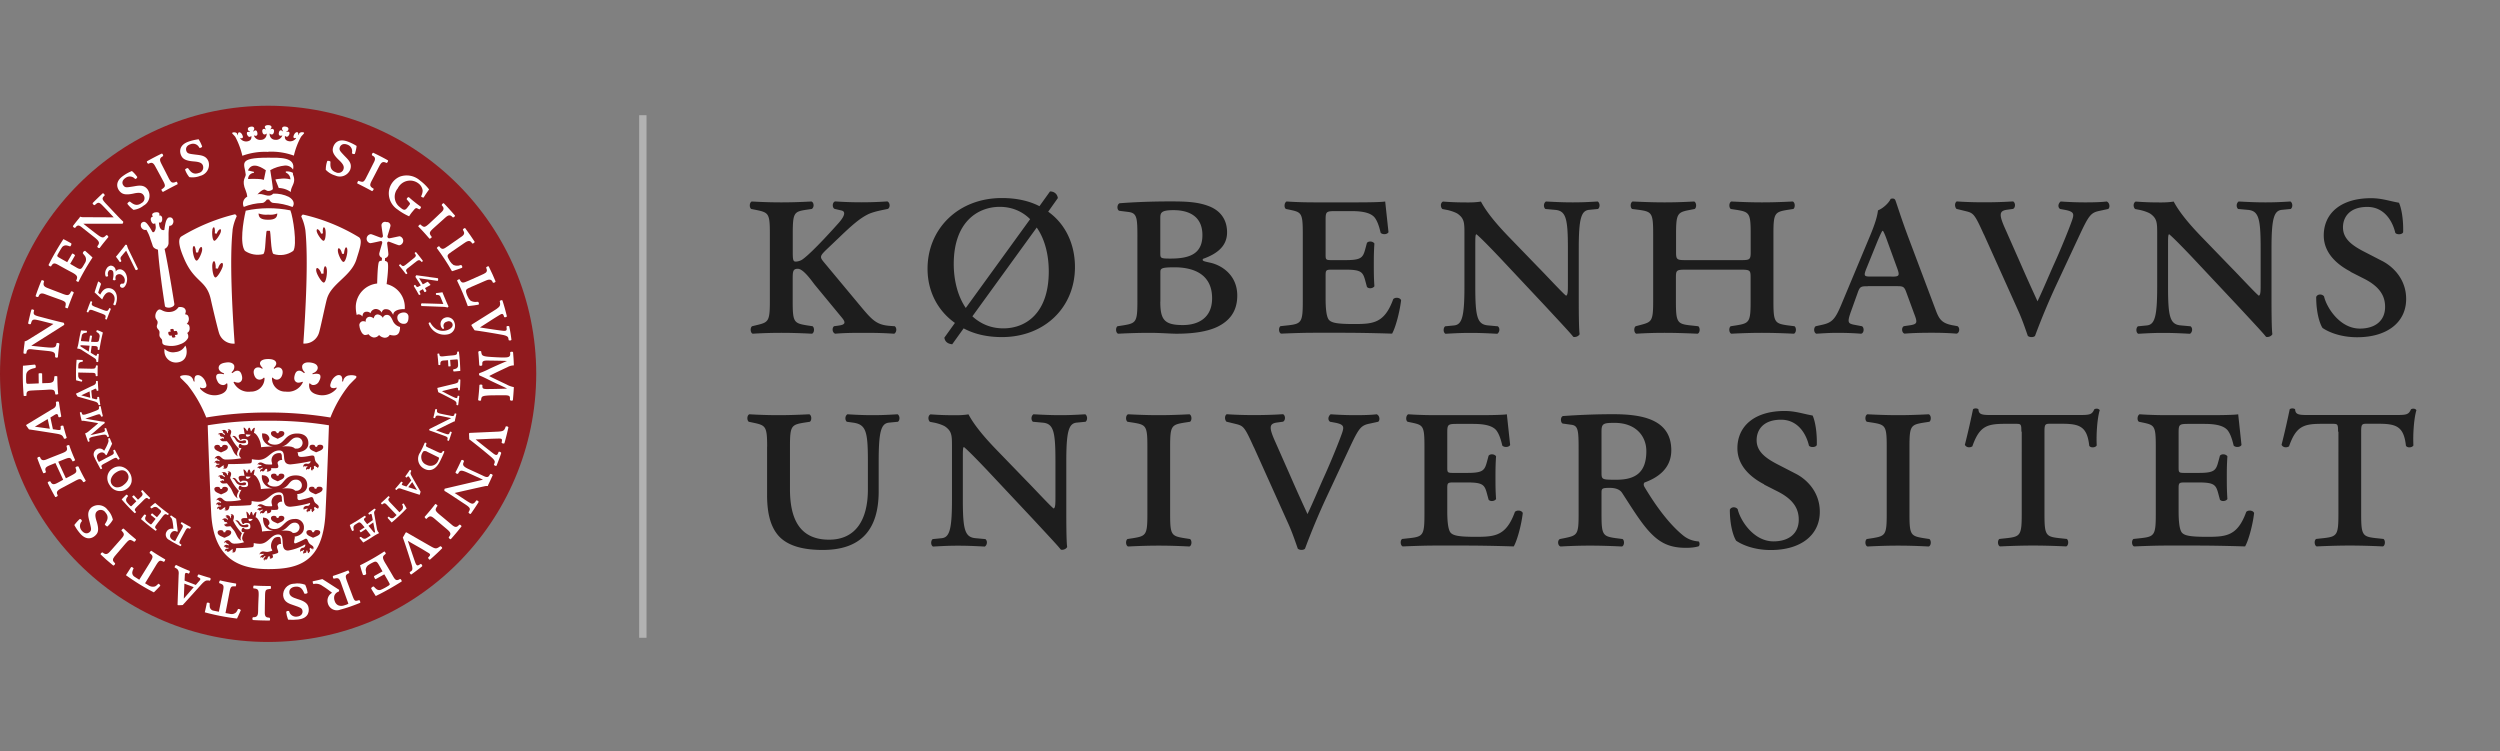 <svg xmlns="http://www.w3.org/2000/svg" viewBox="0 0 340.71 102.38"><rect x="0" y="0" width="340.71" height="102.38" fill="#808080" stroke="none"/><defs><style>.cls-1,.cls-4{fill:#1d1d1d;stroke-width:0}.cls-4{fill:#fff}</style></defs><g id="DK_logotype"><path d="M104.92 31.88c0-2.83-.16-2.91-1.93-3.28l-.61-.12c-.29-.21-.25-.9.08-1.02 1.43.08 2.71.12 4.02.12s2.58-.04 4.1-.12c.37.12.41.82.04 1.02l-.82.12c-1.6.25-1.76.45-1.76 3.28v2.3c0 .82 0 1.31.21 1.43.21.12.82-.04 1.11-.25 1.39-.98 4.63-4.63 4.96-5 .86-.98.94-1.56.33-1.68l-.9-.21c-.37-.16-.33-.94.08-1.02a52.132 52.132 0 0 0 7.09 0c.37.12.45.82.08 1.02-.74.16-2.01.37-2.79.78-1.03.53-2.01 1.35-3.81 3.08l-1.89 1.8c-.82.82-.78.94-.16 1.68l5.12 6.15c1.48 1.76 2.09 2.34 3.9 2.46l.57.04c.33.25.25.86-.08 1.02-1.27-.08-2.21-.12-4.02-.12-1.35 0-2.67 0-4.02.12-.41-.16-.45-.78-.16-1.02l.57-.08c.94-.12 1.11-.37.49-1.11l-3.69-4.47c-.33-.41-1.52-2.17-2.3-2.17-.7 0-.7.41-.7 1.56v2.87c0 2.83.16 2.99 1.93 3.28l.78.12c.29.21.25.9-.08 1.02-1.56-.08-2.91-.12-4.18-.12s-2.58.04-3.9.12c-.33-.12-.37-.82-.08-1.02l.49-.12c1.72-.41 1.93-.45 1.93-3.28v-9.18ZM142.85 28.85c2.42 1.72 3.65 4.51 3.65 7.54 0 5.54-4.18 9.55-9.96 9.55-2.01 0-3.77-.41-5.21-1.19l-1.56 2.17c-.66-.08-.98-.37-1.07-.9l1.44-2.01c-2.42-1.72-3.73-4.39-3.73-7.38 0-5.45 4.18-9.64 10.13-9.64 2.05 0 3.77.41 5.12 1.11l1.44-2.01c.57 0 .98.33 1.07.9l-1.31 1.85Zm-2.46 1.02c-1.02-1.02-2.42-1.68-4.14-1.68-2.95 0-6.27 2.01-6.27 7.79 0 2.09.49 4.31 1.64 5.99l8.77-12.1Zm-7.87 13.24c1.07.98 2.46 1.64 4.22 1.64 3.12 0 6.19-2.13 6.19-7.75 0-2.17-.49-4.35-1.64-5.99l-8.77 12.1ZM155.01 32.37c0-2.67-.04-3.32-1.19-3.48l-1.27-.16c-.37-.12-.33-.9.04-1.03 2.05-.16 4.47-.25 6.85-.25 2.01 0 3.69.04 5.21.61 1.48.53 2.58 1.68 2.58 3.61 0 1.76-1.19 2.87-3.28 3.61-.16.29.12.33 1.02.53 1.48.33 3.65 1.64 3.65 4.47 0 2.21-1.11 3.48-2.71 4.26-1.56.74-3.65.94-5.58.94-.82 0-2.17-.12-3.65-.12-1.31 0-2.71.04-4.3.12-.33-.12-.37-.82-.08-1.02l.78-.12c1.76-.29 1.93-.45 1.93-3.28v-8.69Zm3.12 2.17c0 .66.08.7 1.39.7 2.58 0 4.35-.62 4.35-3.2s-1.85-3.4-3.94-3.4c-1.72 0-1.8.37-1.8 1.11v4.8Zm0 6.56c0 2.46.53 3.2 3.08 3.2 2.05 0 3.98-.94 3.98-3.65 0-3.24-2.46-4.22-5.12-4.22-1.85 0-1.93.16-1.93.7v3.98ZM177.55 31.88c0-2.83-.16-2.95-1.72-3.28l-.57-.12c-.29-.16-.25-.86.08-1.02 1.19.08 2.46.12 3.81.12h5.82c1.8 0 3.44-.04 3.81-.12l.45 4.18c-.16.33-.82.37-1.07.08-.25-1.07-.49-1.6-.74-1.97-.66-.98-2.5-.98-3.48-.98h-1.8c-1.44 0-1.48.04-1.48 1.31v4.55c0 .74 0 .82.78.82h1.93c2.17 0 2.38-.33 2.71-1.56l.21-.78c.21-.29.82-.25 1.02.08-.08 1.19-.08 1.93-.08 2.87 0 1.02 0 1.76.08 2.95-.21.33-.82.37-1.02.08l-.21-.78c-.33-1.23-.53-1.56-2.71-1.56h-1.93c-.78 0-.78.12-.78.94v2.95c0 1.23.08 2.5.45 2.95.37.41 1.11.57 3.44.57 2.62 0 4.14-.12 5.33-3.4.29-.29.94-.21 1.07.16-.21 1.72-.78 3.77-1.23 4.55-2.58-.08-4.76-.12-6.97-.12h-3.61c-1.31 0-2.58.04-4.55.12-.33-.12-.37-.82-.08-1.02l1.11-.12c1.76-.21 1.93-.45 1.93-3.28v-9.18ZM213.68 33.89c0-4.1-.25-5.17-1.76-5.29l-1.31-.12c-.29-.25-.25-.82.08-1.02 1.52.08 2.46.12 3.65.12s2.09-.04 3.4-.12c.33.21.33.82.04 1.02l-1.23.12c-1.07.12-1.39 1.23-1.39 5.29v6.89c0 .82 0 4.14.12 4.76-.12.25-.49.45-.86.37-.45-.57-1.27-1.44-3.81-4.18l-6.23-6.64c-1.56-1.64-2.62-2.71-3.16-3.16-.16 0-.16.45-.16 1.72v5.41c0 4.1.25 5.17 1.76 5.29l1.31.12c.33.25.25.82-.08 1.02-1.52-.08-2.46-.12-3.65-.12s-1.97.04-3.4.12c-.33-.16-.33-.82-.04-1.02l1.23-.12c1.07-.12 1.39-1.23 1.39-5.29v-7.34c0-1.35-.04-1.93-.86-2.54-.33-.25-1.11-.49-1.52-.57l-.62-.12c-.29-.25-.29-.86.08-1.02 1.56.12 2.67.12 3.53.12.57 0 1.15-.04 1.64-.12.82 1.56 2.34 3.32 4.02 5.04l3.85 3.98c.9.9 3.28 3.48 3.73 3.81.25-.08.25-.66.25-1.64V33.9ZM237.11 35.45c1.31 0 1.48 0 1.48-1.07v-2.5c0-2.83-.16-2.99-1.93-3.28l-.78-.12c-.29-.21-.25-.9.08-1.02 1.6.08 2.87.12 4.18.12s2.58-.04 4.18-.12c.33.12.37.82.08 1.02l-.78.12c-1.76.29-1.93.45-1.93 3.28v9.18c0 2.83.16 3.03 1.93 3.28l.94.12c.29.21.25.9-.08 1.02-1.72-.08-3.08-.12-4.35-.12s-2.58.04-4.18.12c-.33-.12-.37-.82-.08-1.02l.78-.12c1.76-.29 1.93-.45 1.93-3.28v-3.24c0-1.02-.08-1.07-1.48-1.07h-7.22c-1.39 0-1.48.04-1.48 1.07v3.24c0 2.83.16 3.08 1.93 3.28l1.11.12c.29.21.25.9-.08 1.02-1.89-.08-3.24-.12-4.51-.12s-2.58.04-3.85.12c-.33-.12-.37-.82-.08-1.02l.45-.12c1.72-.45 1.93-.45 1.93-3.28v-9.18c0-2.83-.16-3.03-1.93-3.28l-.94-.12c-.29-.21-.25-.9.08-1.02 1.76.08 3.03.12 4.35.12s2.58-.04 4.02-.12c.33.12.37.82.08 1.02l-.61.12c-1.72.33-1.93.45-1.93 3.28v2.5c0 1.07.16 1.07 1.48 1.07h7.22ZM254.53 39.01c-.94 0-1.07.04-1.39.98l-.94 2.62c-.45 1.31-.33 1.48.45 1.64l1.11.21c.33.21.29.94-.12 1.02-1.03-.08-2.09-.12-3.24-.12s-2.13.08-2.87.12c-.37-.16-.37-.82-.08-1.02l.94-.21c1.27-.29 1.72-.74 2.54-2.71l3.94-9.43c.7-1.68.98-2.67 1.07-3.44.74-.29 1.52-1.07 1.72-1.56.33-.12.57-.04.66.21.16.41.82 2.54 1.76 5.04l3.69 9.8c.49 1.35.86 1.89 2.34 2.17l.66.12c.37.21.29.94-.12 1.02-1.07-.08-2.01-.12-3.4-.12-1.48 0-2.67.04-3.69.12-.41-.12-.45-.86-.08-1.02l.82-.12c1.07-.16 1.02-.41.53-1.68l-.98-2.67c-.33-.94-.45-.98-1.39-.98h-3.9Zm3.24-1.31c1.07 0 1.19-.08.74-1.27l-1.27-3.49c-.33-.94-.49-1.27-.62-1.48h-.08c-.12.16-.29.53-.66 1.39l-1.48 3.65c-.45 1.11-.37 1.19.53 1.19h2.83ZM270.37 31.96c-1.23-2.71-1.39-2.91-2.38-3.16l-1.35-.33c-.25-.25-.29-.82.04-1.02 1.07.08 2.42.12 3.69.12 1.48 0 2.67-.04 3.98-.12.33.16.37.82 0 1.02l-.86.12c-1.07.16-1.07.7-.16 2.71l2.01 4.55c1.02 2.34 1.72 3.85 2.34 5.21.82-1.72 1.52-3.44 2.3-5.17.86-1.89 2.01-4.71 2.42-5.9.29-.86.25-1.15-.98-1.39l-.66-.12c-.37-.25-.25-.78.08-1.02 1.19.08 2.26.12 3.36.12 1.31 0 2.25-.04 2.91-.12.41.16.49.82.2 1.02l-1.15.25c-1.23.25-1.48.61-2.79 3.4l-3.12 6.68a96.218 96.218 0 0 0-2.91 6.97c-.12.12-.29.16-.49.16-.16 0-.33-.04-.49-.16-.37-1.07-.82-2.38-1.35-3.53l-4.63-10.29ZM308.09 33.89c0-4.1-.25-5.17-1.76-5.29l-1.31-.12c-.29-.25-.25-.82.08-1.02 1.52.08 2.46.12 3.65.12s2.09-.04 3.4-.12c.33.21.33.82.04 1.02l-1.23.12c-1.07.12-1.39 1.23-1.39 5.29v6.89c0 .82 0 4.14.12 4.76-.12.25-.49.45-.86.37-.45-.57-1.27-1.44-3.81-4.18l-6.23-6.64c-1.56-1.64-2.62-2.71-3.16-3.16-.16 0-.16.45-.16 1.72v5.41c0 4.1.25 5.17 1.76 5.29l1.31.12c.33.25.25.82-.08 1.02-1.52-.08-2.46-.12-3.65-.12s-1.97.04-3.4.12c-.33-.16-.33-.82-.04-1.02l1.23-.12c1.07-.12 1.39-1.23 1.39-5.29v-7.34c0-1.35-.04-1.93-.86-2.54-.33-.25-1.11-.49-1.52-.57l-.62-.12c-.29-.25-.29-.86.08-1.02 1.56.12 2.67.12 3.53.12.57 0 1.15-.04 1.64-.12.82 1.56 2.34 3.32 4.02 5.04l3.85 3.98c.9.9 3.28 3.48 3.73 3.81.25-.08.25-.66.25-1.64V33.9ZM320.34 37.01c-1.97-1.02-3.65-2.62-3.65-4.92 0-2.99 2.3-5.08 6.44-5.08 1.44 0 2.42.37 3.81.62.33.7.62 2.25.57 4.02-.12.33-.86.37-1.07.08-.33-1.43-1.39-3.53-3.81-3.53s-3.32 1.39-3.32 2.79c0 1.48 1.11 2.38 2.75 3.24l2.54 1.31c1.48.74 3.32 2.46 3.32 5.21 0 3.2-2.62 5.21-6.68 5.21-2.5 0-4.14-.86-4.72-1.27-.37-.57-.86-2.05-.86-4.22.16-.41.78-.45 1.07-.08.33 1.48 2.13 4.39 4.88 4.39 2.09 0 3.44-1.07 3.44-2.95 0-1.31-.53-2.67-2.87-3.85l-1.85-.94ZM104.55 60.88c0-2.83-.21-2.91-1.93-3.28l-.57-.12c-.29-.21-.25-.9.08-1.02 1.39.08 2.67.12 3.98.12s2.58-.04 4.18-.12c.33.12.37.82.08 1.02l-.78.12c-1.76.29-1.93.45-1.93 3.28v5.78c0 4.1 1.35 6.89 5.33 6.89 3.69 0 5.29-2.79 5.29-6.85v-3.81c0-4.1-.25-5.04-2.01-5.29l-.86-.12c-.29-.25-.25-.82.08-1.02 1.31.08 2.25.12 3.44.12s2.09-.04 3.4-.12c.33.21.33.82.04 1.02l-1.23.12c-1.07.12-1.39 1.23-1.39 5.29v4.06c0 5.25-2.42 8-7.63 8-2.62 0-4.59-.53-5.82-1.72-1.23-1.23-1.76-3.12-1.76-5.78v-6.56ZM143.84 62.89c0-4.1-.25-5.17-1.76-5.29l-1.31-.12c-.29-.25-.25-.82.08-1.02 1.52.08 2.46.12 3.65.12s2.09-.04 3.4-.12c.33.21.33.82.04 1.02l-1.23.12c-1.07.12-1.39 1.23-1.39 5.29v6.89c0 .82 0 4.14.12 4.76-.12.25-.49.45-.86.37-.45-.57-1.27-1.44-3.81-4.18l-6.23-6.64c-1.56-1.64-2.62-2.71-3.16-3.16-.16 0-.16.45-.16 1.72v5.41c0 4.1.25 5.17 1.76 5.29l1.31.12c.33.25.25.82-.08 1.02-1.52-.08-2.46-.12-3.65-.12s-1.97.04-3.4.12c-.33-.16-.33-.82-.04-1.02l1.23-.12c1.07-.12 1.39-1.23 1.39-5.29v-7.34c0-1.35-.04-1.93-.86-2.54-.33-.25-1.11-.49-1.52-.57l-.62-.12c-.29-.25-.29-.86.08-1.02 1.56.12 2.67.12 3.53.12.57 0 1.15-.04 1.64-.12.82 1.56 2.34 3.32 4.02 5.04l3.85 3.98c.9.9 3.28 3.48 3.73 3.81.25-.08.25-.66.25-1.64V62.9ZM156.37 60.88c0-2.83-.16-2.99-1.93-3.28l-.78-.12c-.29-.21-.25-.9.08-1.02 1.6.08 2.87.12 4.18.12s2.58-.04 4.18-.12c.33.12.37.82.08 1.02l-.78.12c-1.76.29-1.93.45-1.93 3.28v9.18c0 2.83.16 2.99 1.93 3.28l.78.12c.29.21.25.9-.08 1.02-1.56-.08-2.91-.12-4.18-.12s-2.58.04-4.18.12c-.33-.12-.37-.82-.08-1.02l.78-.12c1.76-.29 1.93-.45 1.93-3.28v-9.18ZM170.88 60.96c-1.23-2.71-1.39-2.91-2.38-3.16l-1.35-.33c-.25-.25-.29-.82.04-1.02 1.07.08 2.42.12 3.69.12 1.48 0 2.67-.04 3.98-.12.33.16.37.82 0 1.02l-.86.12c-1.07.16-1.07.7-.16 2.71l2.01 4.55c1.02 2.34 1.72 3.85 2.34 5.21.82-1.72 1.52-3.44 2.3-5.17.86-1.89 2.01-4.71 2.42-5.9.29-.86.25-1.15-.98-1.39l-.66-.12c-.37-.25-.25-.78.08-1.02 1.19.08 2.26.12 3.36.12 1.31 0 2.25-.04 2.91-.12.41.16.49.82.2 1.02l-1.15.25c-1.23.25-1.48.61-2.79 3.4l-3.12 6.68a96.218 96.218 0 0 0-2.91 6.97c-.12.12-.29.16-.49.16-.16 0-.33-.04-.49-.16-.37-1.07-.82-2.38-1.35-3.53l-4.63-10.29ZM194.13 60.88c0-2.83-.16-2.95-1.72-3.28l-.57-.12c-.29-.16-.25-.86.08-1.02 1.19.08 2.46.12 3.81.12h5.82c1.8 0 3.44-.04 3.81-.12l.45 4.18c-.16.33-.82.37-1.07.08-.25-1.07-.49-1.6-.74-1.97-.66-.98-2.5-.98-3.48-.98h-1.8c-1.44 0-1.48.04-1.48 1.31v4.55c0 .74 0 .82.78.82h1.93c2.17 0 2.38-.33 2.71-1.56l.21-.78c.21-.29.82-.25 1.02.08-.08 1.19-.08 1.93-.08 2.87 0 1.02 0 1.76.08 2.95-.21.33-.82.37-1.02.08l-.21-.78c-.33-1.23-.53-1.56-2.71-1.56h-1.93c-.78 0-.78.12-.78.94v2.95c0 1.23.08 2.5.45 2.95.37.41 1.11.57 3.44.57 2.62 0 4.14-.12 5.33-3.4.29-.29.94-.21 1.07.16-.2 1.72-.78 3.77-1.23 4.55-2.58-.08-4.76-.12-6.97-.12h-3.61c-1.31 0-2.58.04-4.55.12-.33-.12-.37-.82-.08-1.02l1.11-.12c1.76-.21 1.93-.45 1.93-3.28v-9.18ZM215.14 61.37c0-2.67-.04-3.36-.98-3.48l-1.15-.16c-.33-.04-.41-.9 0-1.03 2.26-.16 4.55-.25 6.81-.25 3.81 0 7.95.61 7.95 4.92 0 2.62-2.05 3.81-3.65 4.39-.16.16-.12.41 0 .61 2.05 3.44 3.85 5.45 5.21 6.56.74.62 1.52.82 2.17.86.16.16.16.53 0 .66-.37.12-.94.21-1.72.21-2.46 0-3.94-.78-5.74-3.08-1.02-1.31-2.13-3.12-2.99-4.43-.33-.49-.98-.66-1.64-.66-1.07 0-1.15.08-1.15.66v2.91c0 2.83.16 3.03 1.93 3.28l.94.12c.29.21.25.9-.08 1.02-1.72-.08-3.07-.12-4.35-.12s-2.58.04-4.02.12c-.41-.12-.45-.86-.08-1.02l.61-.12c1.76-.37 1.93-.45 1.93-3.28v-8.69Zm3.12 2.99c0 1.02.04 1.02 2.05 1.02 2.67 0 4.06-1.07 4.06-3.9 0-2.05-1.44-3.85-4.31-3.85-1.52 0-1.8.08-1.8 1.15v5.58ZM240.43 66.01c-1.97-1.02-3.65-2.62-3.65-4.92 0-2.99 2.3-5.08 6.44-5.08 1.44 0 2.42.37 3.81.62.33.7.62 2.25.57 4.02-.12.33-.86.37-1.07.08-.33-1.43-1.39-3.53-3.81-3.53s-3.32 1.39-3.32 2.79c0 1.48 1.11 2.38 2.75 3.24l2.54 1.31c1.48.74 3.32 2.46 3.32 5.21 0 3.2-2.62 5.21-6.68 5.21-2.5 0-4.14-.86-4.72-1.27-.37-.57-.86-2.05-.86-4.22.16-.41.78-.45 1.07-.08.33 1.48 2.13 4.39 4.88 4.39 2.09 0 3.44-1.07 3.44-2.95 0-1.31-.53-2.67-2.87-3.85l-1.85-.94ZM257.13 60.88c0-2.83-.16-2.99-1.93-3.28l-.78-.12c-.29-.21-.25-.9.08-1.02 1.6.08 2.87.12 4.18.12s2.58-.04 4.18-.12c.33.12.37.82.08 1.02l-.78.12c-1.76.29-1.93.45-1.93 3.28v9.18c0 2.83.16 2.99 1.93 3.28l.78.12c.29.21.25.9-.08 1.02-1.56-.08-2.91-.12-4.18-.12s-2.58.04-4.18.12c-.33-.12-.37-.82-.08-1.02l.78-.12c1.76-.29 1.93-.45 1.93-3.28v-9.18ZM275.48 58.83c0-1.07-.04-1.07-.86-1.07h-1.27c-2.5 0-3.57.25-4.55 3.07-.41.25-.86.12-1.02-.21.45-1.76.9-3.81 1.11-4.84.16-.16.57-.16.74 0 .04.82.62.78 2.26.78h11.4c1.52 0 1.8-.04 2.13-.78.29-.16.62-.08.74.12-.33 1.07-.49 3.24-.41 4.8-.16.33-.86.37-1.02.04-.29-2.67-1.35-2.99-3.81-2.99h-1.39c-.78 0-.9 0-.9 1.07v11.23c0 2.83.16 3.08 1.93 3.28l1.11.12c.29.21.25.9-.08 1.02-1.68-.08-3.24-.12-4.51-.12s-2.79.04-4.51.12c-.33-.12-.37-.82-.08-1.02l1.11-.12c1.76-.21 1.93-.45 1.93-3.28V58.82ZM293.8 60.88c0-2.83-.16-2.95-1.72-3.28l-.57-.12c-.29-.16-.25-.86.08-1.02 1.19.08 2.46.12 3.81.12h5.82c1.8 0 3.44-.04 3.81-.12l.45 4.18c-.16.33-.82.37-1.07.08-.25-1.07-.49-1.6-.74-1.97-.66-.98-2.5-.98-3.48-.98h-1.8c-1.44 0-1.48.04-1.48 1.31v4.55c0 .74 0 .82.78.82h1.93c2.17 0 2.38-.33 2.71-1.56l.21-.78c.21-.29.82-.25 1.02.08-.08 1.19-.08 1.93-.08 2.87 0 1.02 0 1.76.08 2.95-.21.33-.82.37-1.02.08l-.21-.78c-.33-1.23-.53-1.56-2.71-1.56h-1.93c-.78 0-.78.12-.78.94v2.95c0 1.23.08 2.5.45 2.95.37.41 1.11.57 3.44.57 2.62 0 4.14-.12 5.33-3.4.29-.29.94-.21 1.07.16-.2 1.72-.78 3.77-1.23 4.55-2.58-.08-4.76-.12-6.97-.12h-3.61c-1.31 0-2.58.04-4.55.12-.33-.12-.37-.82-.08-1.02l1.11-.12c1.76-.21 1.93-.45 1.93-3.28v-9.18ZM318.64 58.83c0-1.07-.04-1.07-.86-1.07h-1.27c-2.5 0-3.57.25-4.55 3.07-.41.25-.86.12-1.02-.21.45-1.76.9-3.81 1.11-4.84.16-.16.57-.16.74 0 .04.82.62.78 2.26.78h11.4c1.52 0 1.8-.04 2.13-.78.29-.16.62-.08.74.12-.33 1.07-.49 3.24-.41 4.8-.16.33-.86.37-1.02.04-.29-2.67-1.35-2.99-3.81-2.99h-1.39c-.78 0-.9 0-.9 1.07v11.23c0 2.83.16 3.08 1.93 3.28l1.11.12c.29.21.25.9-.08 1.02-1.68-.08-3.24-.12-4.51-.12s-2.79.04-4.51.12c-.33-.12-.37-.82-.08-1.02l1.11-.12c1.76-.21 1.93-.45 1.93-3.28V58.82Z" class="cls-1"/></g><path id="Line" fill="#b2b2b2" stroke-width="0" d="M87.11 15.7h1v71.22h-1z"/><g id="Seal"><g id="Group_69" data-name="Group 69"><g id="Group_63" data-name="Group 63"><path id="Path_126" fill="#901a1e" stroke-width="0" d="M36.54 87.49C16.36 87.49 0 71.13 0 50.95s16.36-36.54 36.54-36.54 36.54 16.36 36.54 36.54c-.02 20.17-16.37 36.52-36.54 36.54Z" data-name="Path 126"/><g id="Group_14" data-name="Group 14"><g id="Group_13" data-name="Group 13"><g id="Group_12" data-name="Group 12"><g id="Group_11" data-name="Group 11"><g id="Group_9" data-name="Group 9"><g id="Group_8" data-name="Group 8"><path id="Path_132" d="M60.01 49.73v-.16c.01-.24.06-.41.48-.44.09 0 .46-.03.57-.04 0 .1.04.74.04.83.1.03.22.03.31-.02 0-.07-.06-.72-.06-.85.1-.01.8-.06.89-.07s.13 0 .15.14c.03.22.04.44.04.67 0 .47-.48.51-.64.54-.05.1-.03.22.04.3.24-.01.67-.06.9-.08-.02-.87-.08-1.75-.19-2.62a.287.287 0 0 0-.24.02v.11c0 .31-.23.33-.57.37-.22.02-.72.06-1.21.12-.55.07-.6-.02-.64-.26 0-.03-.02-.06-.02-.09a.277.277 0 0 0-.25.03c.06.47.1.96.14 1.5.08.03.17.03.25 0Z" class="cls-4" data-name="Path 132"/><path id="Path_133" d="M19.22 66.96s.07.08.09.12c.14.19.21.35-.09.64-.07.06-.34.32-.41.38-.06-.06-.5-.53-.56-.6-.1.04-.19.11-.24.21.05.05.5.53.57.61l-.63.62c-.06.06-.11.08-.21-.01-.16-.15-.3-.31-.44-.48-.29-.37.04-.7.15-.83a.266.266 0 0 0-.23-.2c-.17.16-.47.46-.64.64.56.66 1.15 1.29 1.78 1.88.08-.02.15-.08.18-.17-.03-.03-.03-.04-.07-.09-.21-.23-.04-.38.21-.64.16-.16.52-.5.86-.85.39-.4.48-.37.68-.21.03.03.04.03.08.07.08-.03.14-.11.17-.19-.34-.32-.68-.68-1.05-1.07-.06 0-.16.12-.19.16Z" class="cls-4" data-name="Path 133"/><path id="Path_134" d="M60.22 53.31c.96-.23 1.06-.28 1.81-.43.28-.06.39-.08.4.15v.13c.07.06.16.06.24.01.04-.45.06-.91.07-1.42-.07-.06-.18-.07-.25-.01 0 .06 0 .11-.01.17-.05.23-.14.28-.49.38-.2.05-2.29.55-2.35.57s-.04.03-.04.06c.02.03.09.39.13.53.68.32 1.68.84 2.07 1.06.4.21.42.37.41.5 0 .06 0 .11-.01.15a.2.2 0 0 0 .24.05c.05-.31.12-.89.16-1.21-.06-.07-.17-.09-.24-.03 0 .04-.01.1-.02.13-.03.16-.08.22-.41.07-.53-.23-1.16-.57-1.69-.85Z" class="cls-4" data-name="Path 134"/><path id="Path_135" d="M54.37 36.17a.35.35 0 0 1 .19-.17l.14.14c.21.17.28.19.68-.13.26-.21.76-.61.94-.76s.47-.33.29-.59c-.04-.05-.07-.1-.1-.15.02-.09.1-.15.19-.15.33.4.71.88.93 1.19 0 .07-.13.16-.19.14-.05-.05-.08-.09-.1-.11-.22-.23-.43-.08-.68.12-.35.27-.76.6-.96.75-.35.26-.42.36-.3.59.03.04.09.14.12.19-.03.08-.11.13-.2.13-.3-.4-.66-.85-.95-1.19Z" class="cls-4" data-name="Path 135"/><path id="Path_136" d="M14.56 43.55c-.08 0-.17-.03-.23-.09.01-.06.04-.15.05-.2.05-.25.02-.33-.47-.51-.32-.12-.91-.33-1.14-.42s-.52-.22-.66.07c-.02.05-.05.1-.07.16-.07.03-.21-.02-.23-.08.19-.55.4-1.09.53-1.41.09-.03.18 0 .23.09-.02.05-.04.1-.05.15-.1.3.15.39.44.51.42.15.92.35 1.15.44.41.15.54.17.68-.06.02-.04.07-.16.09-.2.09-.02.18.02.23.1-.13.31-.43 1.06-.56 1.44Z" class="cls-4" data-name="Path 136"/><path id="Path_137" d="M56.4 38.99c0-.1.09-.17.18-.16h.02c.02.04.05.08.08.12.04.06.13.23.31.14s.27-.15.36-.2c-.09-.16-.45-.73-.73-1.14 0-.09.05-.18.12-.24.06 0 2.77.38 2.94.41.06.12.05.25-.03.36-.13-.01-2.35-.33-2.54-.36.19.29.44.69.51.83.12-.07.44-.23.63-.34.03-.01.05-.01.08.02l.33.36s0 .05-.02.07c-.2.11-.6.33-.72.4.06.1.2.38.2.38-.04.12-.16.19-.28.16 0 0-.16-.31-.21-.39-.07.04-.27.15-.38.21-.14.08-.04.24-.01.3s.06.12.08.17c-.05.08-.14.12-.23.1-.2-.37-.38-.69-.68-1.18Z" class="cls-4" data-name="Path 137"/><path id="Path_138" d="M57.44 41.69c-.09-.1-.08-.26.02-.35.12 0 2.71.07 2.96.09-.13-.31-.32-.8-.41-1a.407.407 0 0 0-.39-.23c-.05 0-.1-.01-.15 0a.179.179 0 0 1-.02-.26c.13-.01.7-.08.85-.11.04.11.08.22.12.31s.42 1.01.49 1.16.15.34.22.45c-.04.06-.07.09-.11.16-.17-.04-.33-.07-.51-.09-.13 0-2.82-.11-3.08-.11Z" class="cls-4" data-name="Path 138"/><path id="Path_139" d="M18.8 36.65c-.05.13-.19.19-.32.15-.05-.11-1.2-2.42-1.29-2.64-.21.26-.57.65-.69.82-.1.13-.1.31-.02.45.02.06.04.08.06.13-.02.1-.12.17-.23.14-.16-.25-.33-.49-.51-.71.07-.09.15-.17.21-.25s.7-.85.79-.98c.11-.13.21-.27.3-.41.07 0 .12.01.19.03.04.17.09.33.16.49.05.12 1.23 2.54 1.35 2.78Z" class="cls-4" data-name="Path 139"/><path id="Path_140" d="M58.41 44.05c.04-.08.13-.13.23-.11.19.37.47.68.81.91.42.24.91.3 1.38.18.51-.13 1-.49.82-.93a.532.532 0 0 0-.7-.28c-.01 0-.03.01-.04.02a.567.567 0 0 0-.39.85c0 .08-.07.14-.16.14h-.01a.78.78 0 0 1-.3-.54c-.07-.43.18-.85.59-.99a.985.985 0 0 1 1.27.59l.03.09a1.197 1.197 0 0 1-.97 1.6 2.27 2.27 0 0 1-2.56-1.53Z" class="cls-4" data-name="Path 140"/><path id="Path_141" d="M60.35 61.47c-.03.06-.06.11-.09.16-.1.11-.18.17-.59-.03l-1.26-.58c-.4-.19-.4-.21-.32-.45l.03-.14c-.03-.11-.15-.12-.24-.08l-.26.6-.34.68a1.503 1.503 0 0 0 .41 2.18c.79.5 1.66.32 2.3-.99.24-.49.41-.85.56-1.23.03-.09-.12-.15-.21-.12Zm-.53 1.05a.64.64 0 0 1-.08.19c-.19.59-.82.91-1.41.72-.07-.02-.13-.05-.19-.08-.4-.14-.68-.5-.72-.92-.03-.22 0-.45.11-.65.09-.18.15-.27.24-.3.16-.03.33 0 .47.1 0 0 1.49.73 1.52.75.06.03.09.06.05.2Z" class="cls-4" data-name="Path 141"/><path id="Path_142" d="M54.79 68.75c.07.09.11.19.13.3.02.19-.06.38-.2.5-.05.05-.16.15-.28.27 0-.01-.99-1.05-1.22-1.29-.34-.36-.36-.44-.2-.65l.09-.09a.302.302 0 0 0-.17-.18c-.28.27-.75.72-1.02.95.02.09.08.16.16.19.05-.03.09-.07.13-.09.22-.14.32-.07.62.25.16.17 1.2 1.27 1.22 1.28-.16.16-.31.29-.38.35-.14.11-.33.12-.48.03-.07-.05-.13-.1-.19-.16-.09.02-.16.09-.17.18.08.09.45.51.55.62.72-.6 1.4-1.24 2.04-1.92-.02-.03-.35-.6-.4-.67-.09 0-.18.06-.22.14Z" class="cls-4" data-name="Path 142"/><path id="Path_143" d="M55.25 64.92c0 .11.14.16.19.16.02-.02.04-.05.06-.08.17-.16.22-.07.36.17.09.16.15.23.19.3-.09.12-.57.73-.66.84-.11-.03-.13-.05-.35-.12-.19-.07-.37-.11-.23-.3.05-.05.05-.06.08-.08a.225.225 0 0 0-.22-.16c-.12.16-.41.51-.8.95.01.09.08.17.17.18l.12-.12c.22-.2.45-.07.65 0s2.29.75 2.34.76.06 0 .07-.04.09-.3.1-.38c-.08-.13-.96-1.65-1.18-2.05-.25-.41-.2-.51-.15-.63.03-.07.05-.11.06-.13a.196.196 0 0 0-.21-.13c-.07.12-.53.77-.59.85Zm1.58 1.86-1.19-.39.54-.69.65 1.08Z" class="cls-4" data-name="Path 143"/><path id="Path_144" d="M11.18 51.77a.908.908 0 0 1-.31-.12.604.604 0 0 1-.21-.49v-.39l1.77.04c.5 0 .58.04.61.3 0 .04 0 .08.01.13.08.04.17.04.25 0 0-.4 0-1.06.03-1.4a.249.249 0 0 0-.25-.02c0 .05-.01.1-.03.15-.05.26-.18.28-.61.28-.24 0-1.76-.04-1.77-.04 0-.22 0-.42.02-.51.01-.18.14-.32.31-.36.08-.02.16-.04.25-.04a.21.21 0 0 0 0-.24c-.12 0-.66-.03-.81-.03-.08.93-.1 1.87-.07 2.8.05.01.68.17.76.19.07-.06.09-.16.05-.25Z" class="cls-4" data-name="Path 144"/><path id="Path_145" d="M13.5 54.12c-.08-.05-.18-.05-.25.01 0 .05.01.04.01.11-.01.23-.11.2-.38.13-.18-.05-.27-.07-.33-.09-.02-.15-.1-.9-.11-1.05.1-.05.14-.06.34-.16s.33-.18.37.06c.01.03.02.07.02.1.08.05.18.04.24-.03-.02-.19-.05-.65-.08-1.25a.227.227 0 0 0-.25 0v.17c-.02.27-.28.37-.47.45s-2.16 1.05-2.21 1.06-.05.04-.03.08.16.27.2.34c.14.03 1.82.52 2.26.64.47.14.49.25.56.37.02.06.02.11.04.13.08.05.18.03.24-.04-.03-.13-.15-.9-.16-1.02Zm-2.43-.24 1.14-.54.09.87-1.23-.33Z" class="cls-4" data-name="Path 145"/><path id="Path_146" d="M17.62 64.35c-.25-.39-.64-.66-1.09-.76-.41-.07-.84.02-1.19.26-.36.22-.61.59-.69 1-.08.46.04.92.31 1.29.46.77 1.45 1.02 2.21.56l.09-.06c.34-.22.59-.57.67-.97.07-.47-.04-.95-.32-1.33Zm-.83 1.79c-.28.21-.63.31-.97.27a.937.937 0 0 1-.58-.39.901.901 0 0 1-.13-.68c.1-.4.36-.74.72-.96.62-.42 1.19-.38 1.52.11.42.64-.03 1.28-.56 1.64Z" class="cls-4" data-name="Path 146"/><path id="Path_147" d="M23.01 69.99c0 .09-.06.16-.14.2l-.09-.04c-.21-.13-.33-.14-.66.3-.25.34-.55.71-.74.97-.21.28-.35.44-.11.65.05.04.06.06.09.08-.02.08-.07.15-.15.19-.47-.33-1.21-.92-2-1.6.15-.21.3-.42.47-.62.1 0 .19.05.24.14-.04.08-.08.16-.11.24-.06.16-.02.35.11.47.16.16.34.31.53.44.11.09.17.05.21 0 .07-.07.49-.62.55-.69-.08-.08-.6-.49-.66-.53.03-.1.1-.18.2-.23.05.06.57.47.64.53 0 0 .34-.4.37-.45.3-.36.22-.42-.05-.65-.1-.08-.18-.14-.23-.19a.525.525 0 0 0-.64-.01c-.06.03-.12.06-.17.1-.1-.03-.18-.12-.18-.22.07-.06.54-.46.66-.53.51.45 1.17.99 1.87 1.49Z" class="cls-4" data-name="Path 147"/><path id="Path_148" d="M14.23 58.43c.05-.08.15-.11.24-.07.16.47.24.69.39 1.09-.04.09-.14.13-.23.09-.02-.04-.03-.07-.05-.11-.08-.15-.12-.24-.61-.17-.31.05-1.15.21-1.32.26-.29.08-.58.16-.48.46l.05.12c-.04.09-.14.12-.23.09-.15-.39-.25-.7-.39-1.12.18-.06.35-.16.49-.29.25-.24.99-.8 1.3-1.11-.26-.06-1.56-.26-1.64-.27-.2-.05-.41-.06-.62-.05-.05-.2-.19-.77-.25-1.11.05-.08.16-.09.24-.04 0 .04.02.08.03.12.05.18.1.26.47.17.46-.13.9-.29 1.34-.47.4-.16.56-.22.53-.42 0-.1 0-.11-.01-.18.06-.07.15-.09.24-.05.13.66.2.97.3 1.34-.06.07-.15.09-.24.07 0-.04-.02-.07-.04-.1-.08-.21-.1-.3-.56-.15-.41.14-1.31.46-1.55.53.34.08 1.26.2 1.75.3.28.06.56.1.84.12.05.05.07.12.05.19-.23.16-.45.34-.66.54-.32.3-1.13.97-1.29 1.1.35-.09 1.16-.26 1.44-.33.32-.07.61-.14.53-.4" class="cls-4" data-name="Path 148"/><path id="Path_149" d="M59.33 55.79a.16.16 0 0 1 .23.02l.01.01c0 .03-.02.11-.02.15-.02.22.09.32.54.42.4.09.88.18 1.19.24s.56.16.64-.12c0-.05.02-.09.04-.14.08-.04.18-.03.24.03-.04.21-.14.64-.2.88 0 .05-.01.09-.01.14-.1.02-.2.05-.29.11-.07.02-2.04 1-2.27 1.12.21.08.98.36 1.19.43.41.13.54.19.66-.1.01-.05.03-.09.05-.14.09-.02.18 0 .24.07-.13.4-.28.87-.39 1.15-.09.03-.18 0-.22-.09 0-.03.03-.08.03-.12.06-.22 0-.3-.47-.47-.33-.12-1.82-.68-1.97-.7a.24.24 0 0 1-.04-.2c.41-.21 2.83-1.42 2.98-1.49-.2-.05-1.16-.25-1.47-.31-.47-.08-.59-.05-.67.15-.03.07-.03.1-.05.14a.2.2 0 0 1-.24-.07c.08-.27.23-.93.26-1.13Z" class="cls-4" data-name="Path 149"/><path id="Path_150" d="M10.61 47.52c.22.01.43.09.6.22.04.04 1.42.9 1.66 1.06s.24.28.25.34 0 .1.01.15c.06.07.17.08.24.01l.02-.02c0-.12.04-.61.08-.98-.02-.1-.18-.1-.24-.04 0 .05-.02.1-.04.15-.02.08-.11.11-.23.03s-.49-.29-.59-.36c0-.12.11-.84.12-.94.1 0 .49.02.57.03.31.06.26.27.26.31s0 .09-.01.14c.05.07.14.1.22.05 0 0 .02-.01.02-.02.13-.78.23-1.35.47-2.33-.24-.13-.5-.24-.76-.32-.12.01-.15.18-.1.25.08.04.12.08.15.09.21.12.32.36.26.59-.03.15-.03.19-.08.41-.05.26-.2.27-.48.26-.22 0-.51-.01-.6-.02l.14-.8a.367.367 0 0 0-.29-.03l-.13.81c-.13-.01-.86-.06-1.02-.07-.09 0-.07-.07-.07-.13s.05-.29.1-.56c.01-.2.15-.36.35-.41.09-.02.19-.04.28-.04.08-.05.1-.15.06-.23 0-.01-.02-.03-.03-.04-.19-.01-.53-.04-.76-.04-.16.69-.24 1.12-.34 1.69-.04.25-.1.49-.18.73 0 .03.03.05.08.05Zm.34-.41s.07-.08.12-.06c.14 0 .99.05 1.14.07-.03.19-.1.68-.11.8-.25-.16-1.01-.64-1.09-.69-.04-.02-.07-.07-.06-.11Z" class="cls-4" data-name="Path 150"/><path id="Path_151" d="M51.59 72.56c-.14-.17-.22-.38-.24-.6-.01-.05-.31-1.65-.35-1.94-.04-.14-.01-.3.08-.42.03-.03.07-.06.1-.1.02-.08-.03-.15-.11-.17h-.06c-.1.06-.49.37-.79.59-.05.09.05.21.14.21.04-.03.08-.06.13-.08.08-.04.16 0 .18.14s.12.56.14.69c-.1.08-.7.49-.77.55 0 0-.27-.31-.35-.44-.2-.27.01-.38.05-.41 0 0 .04-.03.1-.08.02-.09-.03-.19-.12-.21h-.02c-.65.45-1.33.87-2.03 1.26.07.27.17.53.3.78.09.08.23-.01.25-.1-.02-.09-.03-.15-.04-.18-.06-.23.05-.48.26-.58.12-.09.16-.11.35-.22.21-.13.33-.04.52.17.12.15.33.38.38.45-.12.08-.58.39-.69.45.02.09.08.17.17.23.13-.08.54-.35.69-.45l.63.8c.06.06 0 .08-.05.12s-.24.17-.47.3c-.15.13-.38.14-.54.03-.08-.05-.16-.11-.22-.17-.08-.03-.17.02-.2.1v.06c.11.15.34.43.49.6.61-.35.99-.58 1.48-.91.21-.13.42-.25.64-.35.04-.03.04-.06 0-.09Zm-.52.02s-.11 0-.13-.04c-.09-.11-.63-.76-.72-.88.15-.12.56-.39.65-.46.05.29.22 1.18.24 1.26.02.05 0 .1-.05.12Z" class="cls-4" data-name="Path 151"/><g id="Group_5" data-name="Group 5"><path id="Path_152" d="M13.49 62.95c.51-.28 1.39-.74 1.6-.85.4-.19.47-.29.39-.54a.471.471 0 0 0-.06-.15c.05-.08.15-.12.24-.11.17.35.46.89.65 1.22a.36.36 0 0 1-.23.13.673.673 0 0 0-.07-.11c-.15-.2-.23-.2-.68.03-.29.16-.87.49-1.08.59-.44.24-.49.3-.38.54.02.04.04.08.05.12-.01.07-.16.13-.21.12-.26-.46-.59-1.1-.66-1.23-.06-.11-.12-.26-.18-.38a.8.8 0 0 1 .29-1.09c.03-.02.07-.03.1-.05a.79.79 0 0 1 .93.24c.18-.29.34-.59.47-.9.12-.32.16-.42.1-.62 0-.03-.01-.07-.03-.1.05-.07.14-.11.23-.09.03.06.17.42.32.75-.13.31-.67 1.38-.75 1.55h-.12a.612.612 0 0 0-.45-.36c-.15-.01-.3.02-.42.1-.14.07-.25.18-.31.33a.76.76 0 0 0 .03.47c.05.11.1.2.14.27s.06.1.08.13Z" class="cls-4" data-name="Path 152"/></g><g id="Group_6" data-name="Group 6"><path id="Path_153" d="M23.88 73.73c.26-.52.74-1.38.86-1.59.23-.39.24-.51.03-.67-.04-.03-.08-.06-.13-.09 0-.09.05-.18.14-.22.34.2.88.5 1.21.67 0 .09-.04.18-.11.24-.04-.02-.08-.04-.12-.05-.24-.08-.31-.05-.55.39-.15.3-.48.88-.58 1.08-.23.45-.24.52-.02.66.04.03.07.04.1.07.04.07-.06.2-.11.22-.47-.23-1.1-.58-1.21-.65s-.25-.16-.36-.22a.796.796 0 0 1-.36-1.06c.02-.03.04-.07.06-.1.19-.3.56-.43.9-.32-.01-.34-.05-.67-.11-1-.07-.33-.1-.44-.25-.58a.572.572 0 0 0-.08-.07c0-.09.05-.16.13-.2.05.03.37.26.68.46.06.33.2 1.53.23 1.72-.04.02-.07.03-.11.05a.59.59 0 0 0-.56-.05c-.13.07-.23.18-.3.31-.07.13-.1.29-.07.44.05.15.15.28.28.37.08.06.17.11.27.15.04.02.09.04.14.06Z" class="cls-4" data-name="Path 153"/></g><path id="Path_154" d="M15.45 41.44c.03-.1.45-.92-.15-1.42-.58-.5-1.08.07-1.37.79-.22-.19-.9-.84-1.04-.96.03-.12.44-1.37.49-1.49.17.06.31.18.39.34-.07.19-.37 1.1-.39 1.19.06.07.21.2.28.26.13-.25.45-.86 1.08-.88.97-.03 1.51 1.02 1 2.3-.09.06-.21.04-.27-.05a.108.108 0 0 1-.03-.07Z" class="cls-4" data-name="Path 154"/><path id="Path_155" d="M14.4 37.66c-.13-.35-.08-.73.12-1.04.11-.22.32-.37.56-.42.38 0 .69.31.69.7 0 .04 0 .08-.01.12.14-.23.4-.35.67-.31.05 0 .73.11.88 1.12.09.62-.23 1.3-.54 1.38s-.59-.27-.29-.51c.13-.1.31.02.43-.11.19-.35.1-.78-.2-1.03a.616.616 0 0 0-.87-.03c-.11.16-.14.37-.07.56-.07.11-.21.15-.32.08a.304.304 0 0 1-.08-.08c.09-.32.12-.65.07-.98-.02-.2-.2-.34-.4-.32-.08 0-.15.04-.21.1a.74.74 0 0 0-.09.69c-.05.11-.18.15-.29.1 0 0-.01 0-.02-.01Z" class="cls-4" data-name="Path 155"/><path id="Path_156" d="M48.69 24.99c0-.14.06-.27.17-.35.07.04.15.06.23.08.4.12.52.1.88-.65.25-.48.7-1.38.88-1.74s.46-.78.02-1.06c-.07-.04-.11-.07-.18-.1-.03-.14.04-.29.16-.36.78.37 1.53.76 2.03 1.05a.33.33 0 0 1-.2.35 1.22 1.22 0 0 0-.17-.07c-.47-.19-.64.18-.88.62-.33.65-.72 1.39-.9 1.74-.33.61-.37.81-.04 1.07.06.05.15.09.23.15.03.09-.1.28-.21.33-.48-.27-1.42-.76-2.02-1.05Z" class="cls-4" data-name="Path 156"/><path id="Path_157" d="M57 30.86c.05-.13.15-.23.28-.28.06.06.13.11.19.17.33.24.44.26 1.06-.3.39-.37 1.13-1.05 1.41-1.33.3-.28.71-.58.39-.99-.05-.07-.08-.1-.13-.16a.34.34 0 0 1 .27-.28c.62.63 1.17 1.27 1.54 1.69.01.12-.19.27-.3.25l-.13-.13c-.37-.33-.66-.05-1.03.28-.53.48-1.16 1.04-1.46 1.31-.51.47-.62.64-.4.99l.15.21c0 .1-.19.24-.31.24-.36-.42-1.07-1.23-1.54-1.68Z" class="cls-4" data-name="Path 157"/><path id="Path_158" d="M59.31 68.68c.13.03.25.12.32.24-.04.07-.1.15-.14.21-.19.37-.2.48.44 1.02.42.34 1.2 1 1.5 1.25s.65.62 1.02.25c.06-.06.1-.09.15-.15.14 0 .26.1.3.23-.55.72-1.1 1.34-1.46 1.75-.12.03-.29-.15-.29-.26.04-.05.08-.11.12-.16.28-.41-.04-.66-.42-.99-.54-.45-1.19-1-1.5-1.27-.53-.46-.71-.54-1.04-.27-.06.05-.12.12-.19.19a.374.374 0 0 1-.25-.28c.37-.41 1.08-1.25 1.45-1.75Z" class="cls-4" data-name="Path 158"/><path id="Path_159" d="M36.88 79.86c.06.13.07.27 0 .4-.08 0-.17.01-.25.03-.41.06-.5.13-.51.96-.01.56-.03 1.56-.03 1.96s-.07.91.44.95c.09.01.12.02.21.03.08.11.09.27.01.38-.87 0-1.7-.03-2.29-.07a.303.303 0 0 1 .02-.39h.19c.5-.05.5-.45.51-.95.01-.71.05-1.55.07-1.96.02-.69-.03-.89-.44-.98-.07-.01-.17-.02-.26-.03a.367.367 0 0 1 .04-.39c.56.04 1.65.07 2.28.06Z" class="cls-4" data-name="Path 159"/><path id="Path_160" d="M18.54 73.53c-.03.13-.12.25-.25.31-.06-.05-.13-.09-.2-.13-.37-.2-.48-.22-1.02.41-.36.42-1.01 1.18-1.26 1.48s-.63.66-.27 1.02c.06.07.09.09.15.15 0 .15-.1.27-.25.31-.68-.56-1.32-1.11-1.73-1.52-.03-.12.15-.28.27-.28.05.04.09.08.15.12.42.28.68-.02 1.01-.4.47-.54 1.03-1.17 1.3-1.47.47-.52.55-.7.29-1.03-.06-.07-.12-.13-.18-.19 0-.1.17-.26.29-.28.39.39 1.21 1.1 1.71 1.5Z" class="cls-4" data-name="Path 160"/><path id="Path_161" d="M9.26 42.01a.481.481 0 0 1-.38-.13c.02-.08.05-.17.06-.24.06-.41.04-.52-.75-.81-.52-.18-1.45-.52-1.83-.66s-.83-.36-1.05.11c-.04.07-.06.11-.09.18-.14.04-.28 0-.37-.11.29-.87.59-1.63.81-2.15.14-.04.29.02.35.15-.03.1-.05.15-.05.18-.12.49.25.62.72.8.66.26 1.45.55 1.82.7.66.25.85.27 1.08-.09.03-.06.07-.15.11-.23.14-.02.29.05.37.17-.22.51-.61 1.52-.82 2.13Z" class="cls-4" data-name="Path 161"/><path id="Path_162" d="M61.59 36.95c-.62-1.09-1.31-2.14-2.06-3.14.07-.13.18-.22.32-.26.06.08.11.14.13.17.29.29.43.28 1.08-.19.42-.3 1.32-.92 1.59-1.11.34-.23.79-.47.53-.92-.04-.08-.07-.12-.1-.18 0-.12.21-.25.31-.24.53.7.99 1.41 1.3 1.87 0 .12-.18.25-.33.24-.06-.08-.08-.12-.11-.16-.29-.39-.7-.09-1.07.16-.56.39-1.11.77-1.6 1.1-.56.39-.68.48-.51.86.07.15.15.3.24.44.13.21.3.39.5.53.2.08.42.11.64.09.09-.02.28-.07.38-.1.14.06.21.23.15.38-.33.12-.79.3-1.38.47Z" class="cls-4" data-name="Path 162"/><path id="Path_163" d="M63.75 41.71c-.42-1.18-.9-2.34-1.46-3.47.08-.11.21-.18.35-.18.03.07.08.14.1.19.22.34.37.34 1.09.02.48-.22 1.5-.67 1.81-.81.36-.17.86-.32.68-.8-.03-.08-.04-.12-.07-.19.07-.12.21-.19.35-.18.4.8.73 1.56.94 2.07-.02.11-.22.21-.36.17-.04-.09-.07-.13-.08-.17-.22-.43-.67-.22-1.08-.04-.64.28-1.24.55-1.82.79-.63.28-.76.34-.66.76.04.16.1.32.17.47.09.23.22.44.39.61.19.13.42.19.65.2.13 0 .26 0 .39-.02.13.08.17.25.09.38v.01c-.33.05-.86.15-1.47.2Z" class="cls-4" data-name="Path 163"/><path id="Path_164" d="M44.4 23.12c0-.41.07-.81.21-1.19.15-.03.31 0 .43.1-.01.45-.13 1.14.73 1.45.37.19.82.05 1.01-.32v-.02c.2-.44-.04-.81-.58-1.32-.79-.74-.9-1.18-.84-1.56.08-.53.58-1.5 2.02-.97.43.16.84.36 1.22.6-.04.37-.12.73-.24 1.08-.14.06-.31.02-.4-.1a.953.953 0 0 0-.58-1.14c-.71-.29-1.01.13-1.08.38-.1.36.08.52.66 1.14.48.5 1.08 1 .77 1.87-.33.78-1.22 1.15-2 .82-.03-.01-.05-.02-.08-.03-.49-.15-.93-.42-1.28-.8Z" class="cls-4" data-name="Path 164"/><path id="Path_165" d="M41.58 79.67c.18.36.29.75.34 1.14-.12.1-.28.13-.43.1-.19-.4-.39-1.08-1.3-.95-.58.09-.77.43-.76.77.01.47.39.69 1.12.91 1.03.3 1.33.63 1.46 1.01.17.51.16 1.61-1.38 1.78-.45.05-.91.06-1.37.02-.13-.35-.22-.71-.26-1.07.1-.12.26-.16.4-.09.1.48.55.8 1.03.75.76-.06.84-.57.79-.81-.06-.37-.31-.44-1.12-.72-.64-.22-1.4-.41-1.51-1.31-.07-.84.56-1.58 1.4-1.65h.1c.5-.09 1.02-.04 1.5.14Z" class="cls-4" data-name="Path 165"/><path id="Path_166" d="M15.38 70.83c-.2.35-.45.66-.75.93a.61.61 0 0 1-.35-.3c.23-.38.69-.94.08-1.63a.768.768 0 0 0-1.06-.21c-.39.28-.36.72-.13 1.44.32 1.02.22 1.46-.03 1.76-.34.43-1.25 1.03-2.24-.14-.3-.35-.56-.73-.77-1.13.22-.29.47-.57.74-.82.16 0 .25.11.3.29a.95.95 0 0 0-.05 1.27c.48.6.94.38 1.12.2.27-.26.18-.49-.02-1.32-.17-.68-.43-1.4.24-2.01.68-.52 1.65-.39 2.17.28.01.01.02.03.03.04.36.37.6.83.72 1.33Z" class="cls-4" data-name="Path 166"/><path id="Path_167" d="M22.21 26.16a.46.46 0 0 1-.21-.34c.07-.04.14-.09.21-.14.32-.26.38-.37-.02-1.1-.26-.49-.73-1.36-.93-1.72s-.38-.82-.85-.62c-.09.03-.12.05-.19.08a.33.33 0 0 1-.2-.33c.77-.44 1.48-.8 2.03-1.06.12.01.22.25.17.35-.05.03-.11.06-.16.1-.42.28-.22.63 0 1.07.33.64.71 1.39.89 1.75.32.62.45.76.86.65.08-.03.16-.06.24-.1.11.08.17.22.15.36-.49.24-1.4.72-1.99 1.05Z" class="cls-4" data-name="Path 167"/><path id="Path_168" d="M25.81 24.15c-.26-.31-.46-.66-.59-1.04.1-.12.24-.2.4-.2.28.36.61.98 1.48.66.41-.09.67-.49.58-.9v-.02c-.11-.47-.54-.59-1.28-.65-1.07-.08-1.44-.34-1.64-.68-.28-.46-.5-1.53.97-2.03.43-.15.88-.25 1.34-.31.19.31.36.64.48.99-.07.14-.22.21-.38.18a.927.927 0 0 0-1.16-.51c-.74.22-.7.74-.6.97.15.34.39.35 1.24.46.68.09 1.46.1 1.77.96.24.82-.24 1.68-1.06 1.92-.02 0-.03 0-.05.01-.47.19-.99.26-1.49.18Z" class="cls-4" data-name="Path 168"/><path id="Path_169" d="M18.21 28.61c-.33-.23-.62-.52-.86-.84a.55.55 0 0 1 .34-.31c.36.26.86.76 1.6.21.36-.18.51-.62.33-.98 0-.02-.02-.03-.03-.05-.24-.42-.68-.42-1.41-.26-1.06.23-1.47.07-1.76-.2-.4-.36-.9-1.33.36-2.21.37-.27.77-.49 1.2-.66.28.24.52.51.73.81a.32.32 0 0 1-.3.27.944.944 0 0 0-1.26-.17c-.65.41-.48.9-.3 1.09.23.3.47.23 1.32.1.67-.11 1.43-.31 1.96.43.46.7.26 1.65-.44 2.11-.03.02-.06.04-.09.05-.4.33-.88.53-1.39.6Z" class="cls-4" data-name="Path 169"/><path id="Path_170" d="M62.87 62.71c.13-.07.28-.02.35.11 0 .01.01.02.02.04-.02.04-.07.16-.09.22-.12.32.04.53.7.84.59.27 1.31.6 1.8.83.47.22.81.44 1.04.04.04-.06.08-.13.11-.2.14-.02.28.04.35.16-.1.24-.42.93-.59 1.28-.04.06-.06.14-.07.21-.17-.02-.34 0-.5.04-.11.02-3.6.8-4.03.91.31.19 1.4.92 1.7 1.11.57.36.78.5 1.11.1.03-.06.1-.13.14-.2.14-.01.28.07.33.21-.35.56-.79 1.21-1.08 1.62-.12.05-.3-.1-.31-.22.03-.05.07-.11.1-.18.17-.31.1-.47-.57-.91-.47-.3-2.57-1.72-2.79-1.8-.05-.1-.04-.22.02-.32.71-.17 4.95-1.15 5.21-1.23-.31-.14-1.74-.8-2.2-1-.7-.3-.9-.29-1.08 0-.07.1-.08.15-.13.2a.3.3 0 0 1-.34-.2c.22-.39.68-1.37.81-1.66Z" class="cls-4" data-name="Path 170"/><path id="Path_171" d="M7.9 48.67c-.1.1-.27.11-.37 0l-.02-.02v-.24c0-.34-.2-.49-.93-.57-.65-.07-1.41-.14-1.94-.2s-.9-.15-1.01.3c-.02.07-.02.12-.04.22a.33.33 0 0 1-.39-.02c0-.27.1-1.02.15-1.39a.81.81 0 0 0 0-.22c.17-.04.32-.11.46-.2.1-.06 3.11-1.92 3.47-2.18-.35-.08-1.61-.41-1.96-.49-.67-.15-.9-.2-1.05.27-.02.06-.05.16-.07.23a.31.31 0 0 1-.37-.09c.14-.65.32-1.4.45-1.87.13-.07.29-.02.37.1-.01.06-.03.14-.05.21-.05.35.05.46.84.66.54.14 2.97.79 3.21.8.09.08.12.2.1.31-.61.39-4.26 2.69-4.49 2.84.33.04 1.88.21 2.38.24.75.05.94-.02 1.02-.35.02-.08.04-.16.05-.24.13-.07.3-.03.39.08-.07.43-.19 1.51-.21 1.83Z" class="cls-4" data-name="Path 171"/><path id="Path_172" d="M13.58 33.8a.25.25 0 0 1-.31-.18v-.06c.02-.04.1-.14.13-.2.19-.29.08-.52-.48-.98-.51-.4-1.11-.88-1.53-1.21s-.68-.61-1-.29c-.05.06-.09.1-.15.18-.14 0-.26-.1-.31-.24.15-.21.62-.81.87-1.1.05-.06.08-.12.11-.19.16.05.32.08.49.07.12 0 3.68.02 4.1.02-.25-.26-1.14-1.22-1.4-1.48-.47-.49-.65-.66-1.02-.33-.05.04-.13.11-.19.15a.329.329 0 0 1-.27-.28c.47-.47 1.02-1.01 1.39-1.34.12 0 .26.17.26.29l-.15.15c-.23.27-.2.43.36 1.02.38.39 2.1 2.26 2.3 2.38.03.11 0 .23-.09.31h-5.33c.27.22 1.48 1.17 1.89 1.47.6.45.8.49 1.06.25.06-.05.12-.11.18-.17.15 0 .26.12.28.27-.29.34-.98 1.19-1.16 1.46Z" class="cls-4" data-name="Path 172"/><path id="Path_173" d="M10.64 63.57a.344.344 0 0 0-.36.15c.02.08.06.16.08.23.13.41-.03.53-.64.85-.17.09-.42.23-.74.38l-1.04-2.25c.28-.12.56-.23.76-.31.75-.3.87-.29 1.08.06.04.06.07.12.1.19.14 0 .27-.06.36-.17-.27-.6-.64-1.5-.8-2.03a.41.41 0 0 0-.38.11c.02.08.04.16.06.25.08.37-.09.52-.74.77-.35.14-1.16.45-1.82.72-.42.18-.81.36-1.04-.07-.02-.06-.05-.12-.08-.18a.316.316 0 0 0-.36.16c.18.53.48 1.28.81 2.05.09.03.33-.04.37-.15-.02-.08-.02-.09-.05-.17-.13-.44.17-.58.7-.8.13-.05.37-.15.64-.26l1.06 2.28c-.21.12-.42.24-.61.34-.41.22-.78.45-1.05.04-.03-.04-.04-.08-.1-.16-.14-.03-.34.08-.35.19.24.51.62 1.23 1.03 1.95.08.01.31-.08.34-.2-.03-.07-.03-.08-.06-.16-.18-.4.11-.6.61-.87l1.73-.92c.7-.38.83-.38 1.08-.06.03.05.07.11.12.18.14-.01.26-.08.34-.2a22.5 22.5 0 0 1-1-1.94Z" class="cls-4" data-name="Path 173"/><path id="Path_174" d="M56.11 28.97c-.13.16-.25.33-.35.51-.57-.25-1.11-.57-1.61-.95a2.64 2.64 0 0 1-1.16-2.3c.05-.95.64-1.79 1.51-2.16.95-.34 2-.13 2.75.54.46.34.88.75 1.23 1.21-.25.34-.49.68-.74 1.1-.12.02-.32-.07-.35-.17.13-.25.21-.52.21-.8-.06-.4-.28-.75-.61-.98-.84-.61-2-.42-2.61.42-.06.08-.12.17-.16.27-.64.75-.55 1.87.2 2.51 0 0 .01 0 .02.01.11.1.23.2.35.28.28.19.44.16.64-.06.08-.09.15-.18.26-.33.24-.29.25-.31 0-.6-.11-.13-.19-.22-.26-.3 0-.16.13-.29.29-.3.52.47 1.08.91 1.65 1.32.03.1-.12.34-.23.34-.09-.04-.12-.06-.19-.09-.19-.1-.28-.15-.55.18-.18.22-.24.29-.3.35Z" class="cls-4" data-name="Path 174"/><path id="Path_175" d="M10.72 38.42c-.14 0-.26-.07-.35-.17.03-.05.05-.09.07-.14.14-.38.13-.58-.64-.99-.58-.3-1.26-.68-1.69-.92-.5-.28-.79-.47-1.06-.04-.05.07-.07.11-.1.15-.14 0-.26-.07-.34-.19.61-1.22 1.29-2.39 2.03-3.53.3.14.81.43 1.08.58.03.16-.03.32-.17.42-.14-.06-.28-.1-.42-.13a.652.652 0 0 0-.71.29c-.2.31-.39.63-.56.95-.1.18-.04.25.07.33s1.09.62 1.23.7c.68-1.17.67-1.16.68-1.18.16.03.3.12.39.25 0 0-.65 1.15-.67 1.15s.71.42.81.48c.63.38.71.24 1-.23.1-.17.18-.31.24-.41.19-.33.14-.76-.14-1.03-.09-.13-.15-.19-.18-.24.01-.17.14-.31.31-.34.11.1.85.74 1.01.92-.7 1.06-1.34 2.16-1.91 3.3Z" class="cls-4" data-name="Path 175"/><path id="Path_176" d="M52.36 75.14c.12.07.2.19.22.33-.07.05-.07.06-.12.1-.32.25-.4.42.05 1.18.35.56.73 1.23.98 1.65.29.5.44.81.89.58.08-.05.12-.06.17-.08.12.07.19.2.2.34a36.07 36.07 0 0 1-3.54 1.99c-.18-.28-.48-.75-.63-1.03.05-.15.19-.26.36-.27.08.08.16.19.3.3.2.2.5.25.75.11.34-.15.66-.33.97-.53.19-.12.17-.2.11-.32s-.61-1.09-.7-1.22l-1.19.67a.631.631 0 0 1-.21-.42l1.16-.65s-.4-.73-.46-.82c-.35-.65-.5-.57-.98-.33-.14.07-.28.15-.41.24-.34.19-.51.59-.4.96 0 .16.02.24.03.3-.1.14-.28.19-.44.13-.16-.43-.29-.87-.4-1.31 1.14-.56 2.25-1.19 3.31-1.89Z" class="cls-4" data-name="Path 176"/><path id="Path_177" d="M65.43 44.61c1.34-.85 1.49-.97 2.55-1.62.38-.23.54-.32.67.03.02.06.04.12.06.19.13.06.29.02.37-.1-.17-.7-.36-1.41-.61-2.17-.13-.09-.32.03-.37.1.03.08.04.17.05.26.04.38-.07.51-.53.84-.27.18-3.25 2.04-3.32 2.09-.05.03-.07.1-.03.16 0 0 0 .01.01.01.02.03.27.44.41.62 1.23.16 3.01.47 3.72.6s.84.29.87.49c.02.08.03.16.04.24.11.08.34.06.38-.04-.06-.54-.19-1.32-.3-1.83a.29.29 0 0 0-.38.04l.03.21c.02.26 0 .42-.59.34-.92-.11-2.07-.29-3.02-.44Z" class="cls-4" data-name="Path 177"/><path id="Path_178" d="M64.82 59.89c1.58-.06 1.77-.09 3.02-.12.44-.01.62-.01.56.35-.02.09-.03.16-.04.21.09.11.25.15.38.09.2-.69.38-1.42.55-2.19a.3.3 0 0 0-.37-.1c-.03.07-.05.15-.09.24-.16.35-.32.4-.88.45-.32.02-3.83.17-3.92.18-.07 0-.11.07-.11.13 0 .05.03.52.03.74 1 .75 2.39 1.9 2.94 2.37s.58.65.51.85c-.02.08-.05.16-.09.23.05.13.27.22.36.15.2-.5.49-1.25.64-1.74a.299.299 0 0 0-.36-.15c-.02.07-.04.13-.07.2-.12.23-.21.36-.68 0-.74-.57-1.65-1.29-2.39-1.9Z" class="cls-4" data-name="Path 178"/><path id="Path_179" d="M55.6 73.72c1.36.8 1.54.86 2.6 1.52.39.22.54.32.29.6-.06.07-.11.11-.14.14 0 .15.15.31.25.29.55-.48 1.1-.98 1.66-1.55.02-.17-.19-.27-.27-.28-.07.06-.13.11-.21.15-.33.21-.49.19-.99-.09-.31-.17-3.3-1.89-3.36-1.93-.06-.03-.13-.01-.16.04-.02.04-.26.46-.37.65.42 1.15.96 2.87 1.17 3.57s.14.87-.02 1c-.09.06-.14.1-.21.14-.01.13.11.34.22.32.44-.31 1.08-.79 1.48-1.12a.28.28 0 0 0-.22-.32c-.05.05-.11.09-.18.12-.22.13-.37.19-.57-.37-.31-.88-.68-1.98-.99-2.89Z" class="cls-4" data-name="Path 179"/><g id="Group_7" data-name="Group 7"><path id="Path_180" d="M47.48 82.27c-.32-.87-.84-2.34-.97-2.71-.23-.67-.36-.82-.77-.74-.08.01-.17.03-.26.05a.38.38 0 0 1-.1-.38c.68-.22 1.45-.5 2.07-.75.1.09.16.23.15.36-.08.03-.14.07-.19.09-.35.2-.37.35-.09 1.1.18.49.56 1.48.68 1.81.28.75.35.86.75.74.07-.02.13-.04.2-.05.11.03.17.28.15.36-1.21.49-1.87.69-2.08.75s-.44.13-.64.18c-.64.26-1.37-.04-1.64-.68a.697.697 0 0 1-.06-.19c-.16-.55.08-1.14.58-1.42-.42-.34-.86-.66-1.32-.94a1.44 1.44 0 0 0-1-.29c-.03 0-.12.02-.22.04a.576.576 0 0 1-.1-.38c.11-.02.73-.15 1.31-.3.3.18 1.96 1.26 2.3 1.47l-.05.23a.91.91 0 0 0-.62.6c-.05.23-.03.48.06.7.07.24.23.44.45.56.23.1.5.12.74.05.18-.05.34-.1.47-.15.07-.03.14-.07.21-.11Z" class="cls-4" data-name="Path 180"/></g><path id="Path_181" d="M27.08 78.28c-.12.06-.19.21-.15.34.07.04.06.03.17.09.32.17.25.26-.09.63l-.33.38c-.22-.09-1.31-.5-1.52-.59 0-.17 0-.17.02-.53s0-.61.36-.49c.06.02.11.04.16.07.13-.07.19-.23.15-.37-.3-.11-.98-.4-1.84-.81a.33.33 0 0 0-.2.35c.08.03.16.08.23.12.41.26.31.68.3 1s-.14 3.84-.14 3.92.02.08.08.09.5-.01.62-.02c.18-.19 2.05-2.26 2.54-2.81.52-.56.69-.55.91-.54.08 0 .15.01.22.04.13-.08.17-.25.09-.38-.56-.15-1.39-.42-1.58-.49Zm-2.03 3.3.08-2.04 1.27.48-1.35 1.56Z" class="cls-4" data-name="Path 181"/><path id="Path_182" d="M8.64 58.04a.321.321 0 0 0-.39.07c.01.06.02.11.02.17.04.36-.06.36-.57.29-.29-.05-.39-.05-.49-.08-.05-.23-.3-1.38-.34-1.59.15-.1.15-.09.45-.28.29-.18.51-.33.61.04l.03.17c.13.07.3.04.39-.09-.06-.3-.19-1.02-.32-1.97a.362.362 0 0 0-.41.02c0 .09.02.18.02.27.02.49-.39.62-.67.79s-3.28 1.99-3.35 2.03-.05.07-.04.13c.03.04.3.41.37.51.25.03 3 .46 3.72.58.76.12.84.28.95.47.04.06.07.13.09.2.14.06.31 0 .38-.13-.08-.2-.4-1.34-.45-1.58Zm-3.89.11 1.75-1.04.29 1.32-2.04-.28Z" class="cls-4" data-name="Path 182"/><path id="Path_183" d="M65.72 49.77c-.1.11-.28.12-.4.02-.06-.8-.07-1.17-.14-1.83.08-.12.24-.16.36-.09.01 0 .03.02.04.03.01.09.01.13.03.2.06.27.08.43.85.51.49.05 1.86.12 2.14.11.48-.01.97.02.93-.5 0-.07 0-.13-.01-.2.11-.1.28-.12.4-.03.06.67.09 1.12.11 1.81-.31 0-.61.09-.88.24-.51.24-1.89.88-2.48 1.21.35.2 2.27 1.1 2.39 1.16.3.17.63.28.97.35-.02.5-.08 1.24-.13 1.79-.13.09-.3.07-.4-.04v-.2c0-.28-.04-.43-.63-.44-.66 0-1.69 0-2.25.02-.67.05-.96.08-1.02.39-.03.15-.03.16-.04.29-.13.07-.29.05-.4-.05.12-1.1.14-1.45.18-2.06.13-.07.28-.07.4.01v.18c.02.25.01.39.77.37.67 0 2.2-.04 2.6-.06-.43-.24-1.83-.85-2.54-1.22-.74-.37-.99-.47-1.24-.58a.272.272 0 0 1 0-.3c.42-.15.84-.33 1.24-.53.62-.31 2.23-1.01 2.53-1.13-.57-.04-1.96-.05-2.41-.06-.54-.01-.97-.03-.96.38" class="cls-4" data-name="Path 183"/><path id="Path_184" d="M32.43 83c-.06.17-.15.33-.27.47-.23.19-.53.27-.82.19l-.61-.11s.44-2.25.53-2.77c.15-.78.24-.89.64-.87.07 0 .14 0 .21.01.07-.11.09-.26.06-.39-.64-.1-1.64-.3-2.18-.43-.1.1-.14.24-.11.37.09.03.17.06.23.09.4.15.41.36.28 1.04-.08.37-.56 2.77-.56 2.77-.34-.06-.65-.13-.8-.16a.633.633 0 0 1-.45-.6 2.41 2.41 0 0 1 0-.38c-.1-.1-.26-.13-.39-.07-.03.19-.22 1.05-.28 1.29 1.44.39 2.91.67 4.39.85.04-.06.47-1.03.52-1.14a.379.379 0 0 0-.39-.16Z" class="cls-4" data-name="Path 184"/><path id="Path_185" d="M21.56 79.56c-.12.15-.26.27-.43.36-.28.08-.58.04-.83-.11-.1-.06-.29-.18-.53-.32 0 0 1.2-1.95 1.46-2.4.42-.68.53-.76.91-.6.07.02.13.05.19.09.11-.08.18-.21.19-.34-.56-.32-1.43-.85-1.89-1.18-.13.05-.23.18-.24.32.07.05.14.1.2.16.3.27.24.47-.12 1.07-.2.33-1.49 2.4-1.49 2.4-.3-.19-.56-.35-.69-.44a.63.63 0 0 1-.23-.72c.03-.13.08-.25.15-.37a.352.352 0 0 0-.34-.2c-.1.17-.57.91-.71 1.11 1.21.87 2.48 1.66 3.81 2.34.06-.05.8-.81.88-.9a.374.374 0 0 0-.31-.28Z" class="cls-4" data-name="Path 185"/><path id="Path_186" d="M7.4 51.29c0 .08 0 .16-.01.24-.04.4-.11.63-.78.67-.14 0-.69.02-.85.03l-.02-1.32a.575.575 0 0 0-.48 0l.02 1.34c-.15.01-1.34.06-1.47.06s-.22-.02-.24-.24a8.01 8.01 0 0 1 0-.98c.05-.75.99-.89 1.25-.94.09-.15.07-.34-.06-.46-.39.02-1.26.14-1.63.15-.05 1.37-.02 2.74.1 4.1.12.05.27.04.38-.02v-.18c0-.51.38-.5.94-.53.37-.03 1.16-.04 1.95-.1.87-.06.94.08 1.01.47 0 .05.02.1.02.16.13.05.28.03.4-.04-.08-.76-.11-1.67-.12-2.4a.445.445 0 0 0-.39 0Z" class="cls-4" data-name="Path 186"/><path id="Path_187" d="M23.07 29.62c-.38.07-.51.75-.56 1s-.11.7-.11.7c-.04.05-.13.05-.25.03-.22-.03-.39-.35-.43-.58a3.4 3.4 0 0 1-.06-.46c.08.02.17.06.24.01.17-.08.23-.3.2-.6 0-.14-.08-.26-.19-.33a.333.333 0 0 0-.22-.01c.03-.07.04-.15.04-.23a.285.285 0 0 0-.15-.19.668.668 0 0 0-.37-.02h-.04c-.12.01-.24.06-.34.14-.07.05-.1.13-.09.22.01.08.05.16.11.23-.08 0-.15.03-.21.08-.09.11-.12.25-.08.39.07.28.2.47.36.5.08.01.17-.02.22-.09.04.15.07.3.08.46.03.26-.05.52-.21.73-.06.05-.14.06-.22.03l-.36-.61c-.29-.43-.53-.8-.83-.79a.51.51 0 0 0-.34.19c-.13.24-.09.54.11.73.15.16.37.23.58.17.21.36.39.74.51 1.13.08.28.26.73.35 1.04.11.32.37.43.72.54 0 .04.15 2.59.95 7.69.05.2.51.24.73.19s.6-.2.55-.5c-.81-5.13-1.35-7.61-1.33-7.49.3-.13.51-.42.54-.75 0-.26.01-.74 0-1.21 0-.4.03-.8.11-1.19.2.02.4-.09.47-.28.13-.22.11-.5-.05-.71a.4.4 0 0 0-.43-.14Z" class="cls-4" data-name="Path 187"/><path id="Path_188" d="M22.42 47.53c.39.4.96.57 1.5.45a1.62 1.62 0 0 0 1.32-.87c.22.17.6 2.06-1.03 2.28-.86.13-1.67-.46-1.79-1.33-.03-.18-.02-.36.01-.54Z" class="cls-4" data-name="Path 188"/><path id="Path_189" d="M25.78 44.36c-.07-.12-.16-.16-.33-.21.09-.1.16-.21.22-.33.1-.24.09-.51-.02-.74-.09-.2-.28-.22-.43-.25.04-.08.06-.17.08-.25.06-.19 0-.39-.13-.53-.19-.23-.81-.27-.88-.14-.23.33-.59.54-1 .59-.4.06-.81 0-1.17-.19-.31-.16-.42-.18-.61-.03-.23.22-.35.52-.34.83 0 .38.27.52.3.72.06.32-.14.49-.09.74.05.25.26.35.33.55s0 .34.02.6.28.43.34.57 0 .46.12.58c.14.16.29.19.59.23.61.11 1.24.04 1.81-.2.44-.14.82-.44 1.04-.84.07-.23.02-.49-.12-.68.14-.08.25-.21.3-.37.06-.22.05-.45-.04-.65Zm-1.62 1.23c-.08.07-.29.05-.33.06 0 .06.12.26.06.29-.03.04-.32.12-.4.04s-.07-.17-.08-.26a.58.58 0 0 1-.32 0 .468.468 0 0 1-.14-.46c.06-.08.19-.04.33-.07-.05-.1-.09-.25-.05-.31.05-.03.33-.09.39-.03s.06.2.1.28c.06 0 .29-.07.37 0 .06.07.18.38.09.47Z" class="cls-4" data-name="Path 189"/><path id="Path_190" d="M31.69 31.38c.09-.65.28-1.28.56-1.88.04-.09-.17-.29-.22-.3a26.14 26.14 0 0 0-7.31 3.02c-.61.4-.15 1.8.31 2.88 1.43 3.47 3.1 2.98 3.7 5.7.19.89.98 4.21 1.14 4.64.3.89 1.17 1.46 2.11 1.39-.31-4.35-.71-11.42-.28-15.44Zm-4.16 2.81c-.08.42-.51 1.37-.75 1.33-.3-.05-.54-1.14-.51-1.56 0-.27.06-.42.18-.43.09 0 .23.35.26.88H27c.11-.58.36-.79.45-.75.1.06.13.27.08.54Zm1.4-2.86c.06-.25.12-.36.23-.35.08.01.17.34.11.82l.26.05c.19-.5.45-.65.52-.61.09.07.08.26 0 .49-.14.36-.66 1.15-.86 1.08-.27-.09-.32-1.1-.24-1.48Zm1.38 5.11c-.15.44-.73 1.44-.97 1.37-.32-.09-.46-1.31-.4-1.77.05-.3.11-.44.25-.44.09 0 .23.4.2.98l.31.03c.19-.62.49-.82.59-.77.11.07.12.3.03.59Z" class="cls-4" data-name="Path 190"/><path id="Path_191" d="M48.9 32.32a25.583 25.583 0 0 0-7.61-3.08c-.06 0-.26.2-.22.3.27.58.45 1.2.55 1.84.42 4.02.02 11.09-.28 15.44.94.07 1.8-.5 2.11-1.39.17-.43.85-3.77 1.09-4.64.58-2.17 3.3-3.09 4.04-5.45.37-1.22.92-2.65.32-3.02Zm-5.69-1.08c.06-.05.36.1.54.61l.26-.05c-.06-.48.03-.81.11-.82.11 0 .18.1.23.35.08.38.04 1.4-.23 1.48-.19.08-.75-.71-.89-1.08-.1-.23-.1-.42 0-.49Zm.94 7.27c-.26.06-.86-.93-1-1.38-.09-.28-.08-.51.03-.6.09-.05.44.16.62.78l.3-.03c-.03-.58.1-.98.2-.99.13 0 .2.15.24.45.07.47-.08 1.67-.39 1.77Zm2.66-2.82c-.23.04-.67-.91-.74-1.32-.05-.27-.03-.48.08-.54.08-.03.35.18.46.76h.27c.04-.53.19-.88.28-.88.12.01.17.15.18.43.02.42-.22 1.51-.52 1.56Z" class="cls-4" data-name="Path 191"/></g><path id="Path_192" d="M39.58 24.45a1 1 0 0 0-.63-.93v-.15c.34-.04.68.03.97.19 0 .09 0 .17.02.26.47 1.13-.31 1.52-.31 2.35-.48-.34-1.05-.53-1.64-.55l-.46-1.16c.21-.05.43-.08.64-.09.47-.07.95-.04 1.41.08Z" class="cls-4" data-name="Path 192"/><path id="Path_193" d="M36.55 20.7c-1.2-.06-2.39.12-3.52.53-.21-.9-.53-1.77-.97-2.59-.08-.1-.31-.35-.36-.39s-.09-.15 0-.18c.11-.04.24-.05.36-.02.18.04.27.13.33.36l.06.03a.45.45 0 0 1 .03-.34c.04-.06.19-.14.4.07.08.09.15.2.18.32.05.12.08.24-.03.33a.31.31 0 0 1-.28-.02v.08c.22.29.57.44.93.39.5-.08.61-.36.58-.7l-.04-.03c-.04.05-.09.09-.15.11-.06.01-.23.02-.35-.23a.447.447 0 0 1-.05-.39c.05-.05.17-.09.4-.03 0-.02 0-.04.01-.07a.365.365 0 0 1-.3-.36c0-.1.06-.24.37-.3.33-.07.46.08.49.18a.44.44 0 0 1-.15.42c0 .02.04.04.05.05.04-.04.08-.07.13-.1.04-.03.09-.05.14-.05.1 0 .21.05.26.32.08.35-.13.42-.2.42-.08 0-.16-.02-.23-.05-.01 0-.02.02-.03.03.15.39.55.63.96.57.43 0 .77-.36.77-.79v-.05s-.03 0-.03-.02c-.06.08-.15.12-.25.13-.14 0-.25-.11-.3-.33-.05-.24.02-.38.14-.42.11-.04.22 0 .3.07l.04-.05a.441.441 0 0 1-.15-.32c.03-.13.17-.23.45-.23s.43.1.46.23c.02.1-.05.21-.15.32.01.01.02.03.03.05.08-.08.2-.11.31-.07.11.04.2.18.14.42-.04.21-.15.33-.3.33-.1 0-.19-.05-.24-.13l-.04.02c-.03.43.28.8.71.83h.05c.41.06.81-.18.96-.57 0-.01-.01-.02-.02-.03-.07.04-.16.06-.24.05-.06 0-.28-.06-.2-.42.06-.27.16-.32.27-.32.05 0 .1.02.14.05.04.03.07.05.13.1 0-.01.04-.03.05-.05a.42.42 0 0 1-.15-.42c.03-.1.15-.24.49-.18.31.05.36.2.37.3 0 .18-.13.33-.3.36 0 .02.01.04.02.06.22-.06.35-.02.39.03.05.13.04.27-.04.39-.12.25-.3.25-.36.23a.419.419 0 0 1-.16-.11c0 .01-.03.02-.03.03-.04.34.08.62.57.7.36.05.72-.1.94-.39v-.08c-.08.05-.18.06-.28.02-.11-.09-.07-.2-.03-.33.04-.12.1-.23.18-.32.21-.21.36-.14.4-.07.05.11.06.22.03.34.03 0 .05-.02.07-.03.01-.18.15-.33.33-.36a.82.82 0 0 1 .35.02c.09.03.05.13 0 .18s-.27.3-.35.39a9.91 9.91 0 0 0-.99 2.59 8.928 8.928 0 0 0-3.51-.53" class="cls-4" data-name="Path 193"/><path id="Path_194" d="M35.77 27.66c.33-.04.6-.47.6-.47h.31s.18.42.54.46c.91.05 1.8.24 2.65.56.3-.43.2-.96-.51-1.38-.66-.32-1.39-.47-2.12-.44-.68.69-1.4-.17-2.16.11.3-.31.65-.67.99-.67.11.07.23.13.36.18.27.06.55-.03.75-.22.06-.09-.35-2.6-.35-2.6.61-.35 1.3-.56 2-.63.44-.03.87.18 1.11.55.38-1.72-1.8-1.62-3.4-1.62-4.27 0-3.17.87-3.05 2.31 0 .41-.62.75 0 2.18.11.26.18.54.21.82-.52.26-.73.88-.48 1.4.8-.32 1.66-.51 2.52-.54m.49-4.45c-.13.65-.27 1.3-.27 1.3-.26-.08-.53-.12-.8-.12-.45-.03-.9-.02-1.35.01 0-.45.35-.82.8-.85v-.13l-.82-.19c.61-1.38 2.17-.19 2.44-.03Z" class="cls-4" data-name="Path 194"/><path id="Path_195" d="M39.58 28.67c-2.01-.4-4.09-.39-6.09.04-.36 1.5-.83 4.53-.11 5.48.73.49 1.63.65 2.49.44.28-.17.3-1.57.35-2.16.07-.9.1-1.02.18-1.02h.37c.15.1.12 2.91.5 3.16.92.3 1.92.14 2.7-.42.56-.8-.02-4.59-.39-5.52Zm-3.03 1.28c-.97 0-1.31-.29-1.31-.86.42.15.87.21 1.31.16.42.05.85 0 1.24-.16 0 .57-.32.86-1.24.86Z" class="cls-4" data-name="Path 195"/></g><path id="Path_196" d="M36.56 56.22c-2.83-.01-5.66.21-8.45.68-.63-1.59-1.48-3.09-2.54-4.43-.2-.21-.76-.78-.88-.88s-.23-.32 0-.38c.28-.09.58-.1.87-.05.42.03.76.37.81.79.02 0 .16.06.17.06a.954.954 0 0 1 .07-.74c.11-.13.49-.31.98.15.2.19.36.43.44.69.1.28.2.55-.06.73-.23.1-.49.08-.7-.05v.18c.58.66 1.44.99 2.3.88 1.21-.2 1.5-.82 1.41-1.56-.02-.02-.05-.04-.08-.06-.1.12-.23.2-.38.24a.838.838 0 0 1-.89-.54c-.23-.42-.19-.72-.09-.85s.4-.21.96-.07c0-.02.03-.1.04-.13-.62-.19-.76-.57-.74-.79s.15-.56.92-.67c.82-.15 1.13.19 1.2.41a.9.9 0 0 1-.37.9c.02.04.1.09.12.12.13-.1.2-.16.3-.22.11-.06.22-.1.35-.11.24 0 .51.09.65.7.18.77-.34.93-.49.93-.2 0-.39-.05-.57-.13-.03.02-.06.05-.08.08.42.89 1.37 1.41 2.35 1.27 1 .03 1.84-.75 1.87-1.75v-.11c-.03-.02-.06-.03-.09-.05-.15.17-.36.28-.59.28-.36 0-.63-.26-.75-.71-.15-.54.07-.83.35-.93.26-.07.55-.01.75.17.03-.03.06-.07.08-.11-.22-.23-.41-.48-.36-.72.07-.3.43-.51 1.11-.51.68 0 1.03.21 1.09.51.06.24-.12.49-.34.72.02.04.05.08.09.11.2-.18.48-.25.74-.17.27.1.49.39.35.93-.12.45-.4.71-.75.71-.22 0-.43-.11-.56-.28-.04 0-.07.02-.1.05-.04.99.73 1.82 1.72 1.86h.14c.98.14 1.93-.37 2.35-1.27a.27.27 0 0 0-.07-.08c-.18.09-.38.13-.58.13-.16 0-.67-.16-.49-.93.14-.6.4-.7.65-.7.13 0 .25.05.35.11.1.06.16.12.3.22.02-.03.1-.08.11-.12a.929.929 0 0 1-.36-.9c.07-.22.37-.55 1.21-.41.74.12.88.45.9.67s-.13.61-.72.79l.03.13c.55-.14.86-.06.99.07.1.13.13.44-.11.85-.14.36-.51.58-.89.54a.726.726 0 0 1-.37-.24l-.09.06c-.08.74.2 1.37 1.45 1.56.86.11 1.71-.22 2.27-.88v-.18c-.2.13-.46.14-.69.05-.26-.18-.15-.45-.06-.73.09-.26.24-.5.44-.69.5-.47.87-.29.98-.15.12.23.15.49.07.74.02 0 .15-.06.17-.06.05-.42.39-.75.82-.79.29-.05.58-.03.85.05.23.07.12.28.01.38s-.68.67-.87.88a17.017 17.017 0 0 0-2.55 4.43c-2.8-.46-5.63-.69-8.47-.68Z" class="cls-4" data-name="Path 196"/><g id="Group_10" data-name="Group 10"><path id="Path_197" d="M34.03 71.02c.21 0 .3-.13.43-.29l-.6-.03c0 .2.06.32.17.32Z" class="cls-4" data-name="Path 197"/><path id="Path_198" d="m34.17 64.97-.67-.03c0 .19.08.32.19.32.24 0 .34-.14.48-.28Z" class="cls-4" data-name="Path 198"/><path id="Path_199" d="M40.21 66.87s.1.01.15.01c.4.03.75-.28.78-.68v-.1a.769.769 0 0 0-.8-.73h-.03c-.95 0-.89 1.04-1.91 1.21.25-.02.38-.03.54-.03.7 0 1.03.08 1.27.31Z" class="cls-4" data-name="Path 199"/><path id="Path_200" d="M36.56 57.34c-2.76-.03-5.52.18-8.25.62.02.75.23 7.05.47 11.93.29 5.88 3.35 7.67 7.78 7.67 4.14 0 7.48-.94 7.8-7.67.24-4.88.44-11.17.47-11.93-2.74-.44-5.5-.64-8.27-.62Zm.78 1.41c.31 0 .37.19.37.28h.25c0-.1.05-.28.37-.28.39 0 .42.24.42.31 0 .44-.63.56-.85.72h-.12c-.22-.16-.85-.28-.85-.72 0-.08.02-.31.42-.31Zm-4.28.4c.13 0 .23 0 .29.01l-.16-.88h.11c.15.12.28.28.36.46h.07c.03-.15.09-.3.17-.44h.15c.06.16.1.31.14.46h.07c.08-.17.2-.33.35-.45h.13l-.13.7c.32 0 .97 1.04.97 1.94.32-.05 1.6-.12 1.73-.12-.86.02-1.57-.66-1.59-1.52 0-.09 0-.18.02-.26.12.02.17.03.26.03.37.03.67.31.72.68 0 .15-.09.28-.22.35 0 .21.34.49.97.49 1.38 0 1.26-1.52 3.04-1.52.65 0 1.52.25 1.52 1.33s-1.25 1.23-1.51 1.23c.2.17-.07.63.54.63s1.28-.19 1.51-.19c.48 0 .17.55.56.96.29.28.32.35.32.45 0 .14-.1.26-.22.31 0-.04.03-.12 0-.15h-.07c-.02 0-.13-.01-.2-.18-.13.03-.19.1-.19.14 0 .09.03.09.03.17 0 .15-.16.21-.21.23l-.03.06c0 .03.01.06.03.08-.12-.01-.21-.12-.21-.24 0-.07.03-.11.03-.17 0-.04-.03-.07-.07-.07-.03 0-.06.01-.08.03 0 .01-.03.25-.21.25-.06 0-.11-.01-.17-.03-.03 0-.06.05-.06.07v.08a.23.23 0 0 1-.11-.2c0-.23.19-.17.19-.28 0-.05-.05-.06-.09-.06a.34.34 0 0 1-.2.03c-.04 0-.08-.01-.12-.04-.05.05-.08.12-.08.19a.568.568 0 0 1-.07-.22c0-.16.19-.3.42-.3.11 0 .15.02.23.02.17-.02.31-.14.34-.31 0-.02 0-.03-.02-.04-.89.19-1.8.34-2.71.43-1.52 0-.32-1.9-1.55-1.9-1.16 0-1.5 1.28-2.78 1.28-.32 0-.63-.03-.94-.09-.02.4.03.56-.36.58-.29.02-1.24.09-2.87.09-.1.54-.25.62-.46.62a.53.53 0 0 1-.3-.09c.1-.02.23-.03.23-.07-.03 0-.09-.07-.09-.11s-.02-.08.08-.14a.292.292 0 0 0-.09-.02c-.21 0-.39.33-.65.33-.12 0-.22-.1-.22-.22-.05 0-.14.08-.2.15-.02-.2.06-.36.28-.37.16 0 .22-.03.22-.08 0-.02 0-.04-.01-.06-.07.01-.13.02-.2.02-.14 0-.24-.06-.24-.16 0-.02 0-.04-.03-.04-.07.01-.14.05-.18.11 0-.18.13-.33.31-.34.12-.02.25.02.34.1.02-.03.03-.06.03-.09 0-.1-.09-.12-.27-.19-.11-.03-.05-.17-.17-.17a.65.65 0 0 0-.23.09c.07-.22.26-.37.49-.39.42 0 .45.5 1.04.5.71 0 1.41-.06 2.11-.18a.78.78 0 0 1-.31-.57c.06-.29.17-.57.34-.83-.03 0-.08.01-.14.01-.11 0-.25-.02-.25-.22 0-.13.05-.25.14-.34h.2c0 .14.1.18.47.18s.48-.15.48-.36c0-.43-.2-.5-.59-.5-.29 0-.33.03-.33.13h-.16c-.11-.15-.19-.33-.21-.52 0-.18.11-.28.53-.28Zm3.38 4.77s-.08-.02-.12-.02c-.3-.01-.27.56-.7.26-.07.04-.05.13-.04.18a.219.219 0 0 1-.11-.27s0-.02.02-.03c.1-.12.33-.19.33-.24 0-.03 0-.05-.08-.06-.16 0-.31.27-.46.07l-.03-.06c-.06 0-.12.03-.17.08 0-.13.09-.25.21-.27.14-.04.35-.05.35-.11v-.05c-.08-.12-.28.07-.32-.12a.286.286 0 0 0-.23.08.4.4 0 0 1 .4-.33c.24-.03.52.22.81.26.1 0 .34.02.34.02h.32c.19 0 .13-.08.08-.34a.96.96 0 0 1 .38-1.05c.25-.15.55-.21.84-.15.09.09.14.22.15.35 0 .19.01.38.05.57a.64.64 0 0 0-.59.26c-.11.2.08.42.06.62s-.11.21-.25.23c-.07.01-.36.01-.74 0l.03.11c0 .14-.1.25-.23.29-.14.07-.29.09-.44.06.06 0 .12-.05.15-.1-.15-.15.01-.24.01-.24Zm.9.63c.31 0 .37.17.37.28h.25c0-.1.05-.28.37-.28.39 0 .42.23.42.31 0 .44-.63.57-.85.72h-.12c-.22-.15-.85-.28-.85-.72 0-.08.03-.31.42-.31Zm-4.87 3.41c-.13-.06-.25-.15-.35-.25-.34-.34-.46-.89-.71-1.22s-.43-.56-.48-.62c-.14.01-.27.02-.41.02a.472.472 0 0 1-.54-.37c.05.04.12.07.18.07.04-.08.08-.13.14-.13.11 0 .09.06.18.06h.06v-.05c0-.17-.15-.2-.29-.2a.29.29 0 0 1-.29-.29c0-.03 0-.05-.14-.05h-.12c.11-.11.27-.17.43-.17.21 0 .41.25.44.25.07 0 .07-.06.07-.12s-.11-.09-.2-.17a.166.166 0 0 1-.05-.12c0-.03 0-.06.03-.08-.06-.06-.11-.07-.24-.07.1-.07.21-.11.33-.11.23 0 .43.19.46.42.05 0 .09-.03.09-.07v-.11c0-.07.03-.14.1-.17 0-.07-.07-.1-.17-.13.06-.02.12-.04.18-.04.19 0 .33.15.33.34 0 .24-.13.41-.13.57.3.65.7 1.24 1.19 1.76-.14.25-.44.75-.11 1.05Zm-.8-2.78s.11-.05.16-.05c.48 0 .45.69 1.04.69.26 0 .26-.08.46-.08.1-.01.2.06.21.16v.02c0 .15-.13.22-.42.22-1.12 0-.85-.67-1.46-.96Zm.16-5.77c.48 0 .45.67 1.04.67.26 0 .26-.08.46-.08.11-.01.2.07.21.17v.03c0 .16-.13.21-.42.21-1.12 0-.85-.67-1.46-.96.05-.03.11-.04.16-.05Zm-1.69-.4c.21 0 .41.26.44.26.07 0 .07-.06.07-.11 0-.06-.11-.1-.2-.18a.185.185 0 0 1-.05-.12c0-.03.01-.05.03-.07-.06-.07-.11-.07-.24-.07.1-.07.21-.11.33-.13.24.01.43.19.46.43.05 0 .09-.03.09-.08V58.85c0-.07.03-.14.1-.17 0-.07-.07-.1-.17-.13.06-.03.12-.04.18-.04.18 0 .33.15.33.33 0 .24-.13.42-.13.57.3.65.7 1.24 1.19 1.76-.14.25-.44.74-.11 1.04-.13-.06-.25-.15-.35-.25-.34-.34-.46-.9-.71-1.22s-.43-.56-.48-.61c-.21.01-.28.01-.41.01a.473.473 0 0 1-.54-.36c.06.03.12.06.18.07.04-.08.08-.13.14-.13.11 0 .09.05.18.05h.06v-.05c0-.16-.15-.2-.29-.2a.29.29 0 0 1-.29-.29c0-.03 0-.05-.14-.05h-.12c.11-.11.27-.17.43-.17Zm-.5 1.62c.31 0 .36.19.36.28h.26c0-.09.05-.28.36-.28.4 0 .43.23.43.31 0 .44-.64.56-.87.71h-.11c-.22-.15-.86-.27-.86-.71 0-.07.02-.31.44-.31Zm-.43 6.03c0-.07.02-.31.44-.31.31 0 .36.18.36.28h.26c0-.1.05-.28.36-.28.4 0 .43.24.43.31 0 .44-.64.56-.87.71h-.11c-.22-.15-.86-.27-.86-.71Zm.7 2.37c.16 0 .22-.03.22-.08 0-.01 0-.05-.01-.06-.07 0-.14.01-.21 0-.13 0-.24-.05-.24-.15 0-.02 0-.04-.03-.04-.07.02-.13.06-.18.11 0-.18.12-.33.3-.34.12-.02.25.01.35.08.02-.02.02-.05.02-.08 0-.1-.08-.12-.26-.18-.11-.04-.05-.18-.17-.18-.08.01-.15.05-.22.09.06-.21.25-.36.47-.38.43 0 .46.5 1.04.5.63 0 1.27-.05 1.89-.18a.818.818 0 0 1-.31-.57c.06-.29.17-.57.34-.83l-.14.03c-.11 0-.25-.03-.25-.23 0-.13.05-.25.14-.34h.2c0 .13.1.18.47.18s.48-.15.48-.37c0-.42-.2-.5-.59-.5-.29 0-.33.04-.33.14h-.16c-.11-.16-.19-.34-.21-.54 0-.17.11-.27.52-.27.1 0 .2 0 .29.02l-.16-.87h.11c.16.12.28.28.36.45h.07c.03-.15.09-.3.17-.44h.15c.06.15.1.3.14.46h.07c.08-.17.2-.32.34-.44h.13l-.13.7c.32 0 .97 1.05.97 1.94.32-.06 1.6-.12 1.73-.12-.86.02-1.57-.66-1.6-1.52 0-.09 0-.18.02-.27.12.01.17.03.26.04.37.02.68.31.72.68 0 .15-.09.28-.22.35 0 .2.34.49.97.49 1.38 0 1.1-1.52 2.88-1.52.65 0 1.56.26 1.56 1.33s-1.13 1.22-1.4 1.22c.2.17-.18.9.43.81.5-.11.99-.24 1.47-.4.48-.06.24.53.69.87.32.24.36.32.37.4.03.14-.04.28-.17.34 0-.04.01-.12-.03-.15-.02.01-.03.02-.05.02-.04 0-.14 0-.22-.16-.13.06-.18.13-.17.18.02.09.05.08.06.17.02.15-.13.22-.18.24 0 .02-.01.05-.01.07 0 .03.02.05.04.07-.12 0-.22-.08-.24-.2v-.16c0-.04-.04-.07-.08-.08-.03 0-.06.02-.08.05 0 .01.01.24-.17.27-.08.02-.13-.01-.17 0s-.05.07-.05.08l.02.07a.298.298 0 0 1-.15-.18c-.03-.23.17-.2.15-.3 0-.05-.06-.06-.1-.05-.06.03-.12.05-.19.06-.04 0-.08 0-.12-.03-.05.06-.07.13-.07.2a.849.849 0 0 1-.09-.22c-.03-.15.15-.33.37-.36.11-.01.15 0 .24-.01.17-.04.29-.19.29-.36 0-.01-.01-.03-.02-.03-.87.26-1.77.43-2.67.51-1.52 0-.32-1.96-1.55-1.96-1.16 0-1.5 1.28-2.78 1.28-.32 0-.63-.04-.94-.1-.02.4.03.56-.36.58-.29.01-1.02.09-2.65.09-.09.54-.25.62-.46.62-.1 0-.21-.03-.29-.09.1-.01.23-.03.23-.07-.04 0-.09-.06-.09-.11-.01-.06.01-.12.07-.16h-.07c-.22 0-.39.34-.66.34-.12 0-.21-.11-.22-.23-.05 0-.14.08-.2.15-.03-.2.05-.36.28-.37Zm6.53.6s-.08-.02-.12-.02c-.3-.02-.27.55-.7.27-.07.04-.05.13-.04.16a.203.203 0 0 1-.11-.26c0-.01.01-.02.02-.03.1-.12.33-.19.33-.24 0-.03 0-.05-.08-.06-.16 0-.31.25-.46.07l-.03-.06c-.06 0-.12.03-.17.07 0-.13.09-.25.21-.28.14-.04.35-.05.35-.11v-.05c-.08-.12-.28.06-.32-.13-.09 0-.17.02-.23.09 0-.17.18-.32.4-.33.24-.02.52.22.81.26.1 0 .34.02.34.02h.32c.19 0 .13-.09.08-.34-.11-.4.04-.82.38-1.06.25-.15.55-.2.84-.14.09.09.14.21.15.34 0 .19.01.39.05.57a.619.619 0 0 0-.59.26c-.11.2.08.42.06.62s-.11.21-.25.23c-.25.02-.5.02-.74 0l.03.11c-.01.14-.11.25-.23.3-.14.06-.29.08-.44.06.06 0 .12-.05.15-.1-.16-.15.01-.23.01-.23Zm.9.67c.31 0 .37.18.37.29h.25c0-.11.05-.29.37-.29.39 0 .42.24.42.31 0 .45-.63.58-.85.72h-.12c-.22-.14-.85-.27-.85-.72 0-.07.02-.31.41-.31Zm-4.43 3.4c-.11-.06-.22-.14-.31-.22-.33-.33-.47-.88-.72-1.19s-.42-.53-.48-.58c-.12.02-.24.03-.36.04a.415.415 0 0 1-.5-.32c.05.03.11.05.17.06.03-.09.05-.14.1-.14.1 0 .04.03.13.03.03 0 .04-.03.04-.05 0-.11-.09-.19-.2-.18h-.01c-.15 0-.26-.12-.27-.27 0-.03 0-.05-.12-.04-.04 0-.08 0-.12.01.09-.12.23-.2.38-.21.15 0 .3.08.39.2.04 0 .05-.06.05-.12s-.11-.08-.16-.12c-.03-.03-.06-.07-.06-.11 0-.03 0-.06.03-.08a.234.234 0 0 0-.21-.05c.16-.12.22-.15.28-.15.24 0 .43.19.45.42.06 0 .08-.04.08-.11s0-.02-.01-.1.02-.15.07-.17c-.01-.08-.06-.1-.15-.12.05-.02.1-.04.15-.05.18 0 .32.14.33.32.02.24-.1.43-.09.59.3.62.7 1.18 1.18 1.68-.11.26-.33.75-.05 1.05Zm-.84-2.75s.1-.04.16-.04c.44 0 .43.65.99.65.25 0 .25-.08.44-.08.1-.01.19.06.2.16v.02c0 .13-.13.2-.4.2-1.06 0-.8-.62-1.39-.9Zm-2.41 1.61c0-.07.03-.31.43-.31.33 0 .37.18.37.29h.25c0-.11.05-.29.36-.29.41 0 .44.24.44.31 0 .44-.64.57-.86.72h-.12c-.21-.15-.87-.28-.87-.71Zm8.12 1.83c-.11.2.09.54.13.74s-.05.23-.17.28c-.21.07-.42.13-.64.18.07.08.1.18.1.28 0 .23-.32.26-.47.28.05-.03.09-.08.1-.14-.18-.1-.04-.22-.04-.22-.04 0-.08 0-.12.02-.29.05-.11.59-.58.42-.06.06-.02.13 0 .17a.195.195 0 0 1-.16-.23v-.03c.05-.13.25-.26.24-.31s-.02-.06-.09-.04c-.15.04-.2.32-.39.18l-.04-.05c-.06.01-.12.06-.15.12-.04-.13.02-.26.14-.32.12-.08.31-.13.3-.19 0-.01 0-.03-.02-.04-.09-.1-.23.12-.33-.04a.27.27 0 0 0-.2.14c-.04-.16.09-.34.32-.42.19-.07.52.08.79.04.1-.01.28-.06.28-.06.1-.03.13-.03.22-.06.17-.04.1-.12-.02-.34-.13-.51.03-1.04.4-1.41.22-.15.5-.2.76-.14.08.1.12.22.13.35 0 .19.02.39.05.58a.594.594 0 0 0-.55.26Zm4.83.49s0-.12-.04-.14c-.01.01-.03.02-.05.03-.06.03-.13 0-.2-.11-.11.07-.13.14-.13.19.03.08.04.05.06.14.02.11-.03.22-.13.27v.07s.03.06.05.06a.238.238 0 0 1-.25-.16c0-.05-.01-.1-.02-.14-.01-.05-.04-.05-.08-.05s-.07 0-.07.03c.02.07.04.24-.12.28-.05 0-.1.01-.15 0-.03.01-.03.06-.03.09l.02.06a.212.212 0 0 1-.14-.15c-.07-.18.12-.25.12-.36 0-.02-.05-.03-.1-.03-.05.06-.12.1-.19.12-.04.02-.08 0-.11-.02a.34.34 0 0 0-.03.2.564.564 0 0 1-.11-.2c-.04-.15.09-.33.28-.39.1-.03.14-.02.2-.04.15-.07.24-.24.21-.4 0-.01-.01-.03-.02-.04-.71.43-1.5.71-2.32.84-1.29 0-.23-2.19-1.33-2.19-1.04 0-1.35 1.27-2.51 1.27-.28 0-.56-.04-.84-.1-.01.4.03.57-.33.58-.68.08-1.37.12-2.05.1-.09.53-.2.6-.4.6a.4.4 0 0 1-.23-.08c.1-.02.22-.03.22-.08a.109.109 0 0 1-.09-.11c0-.03 0-.08.08-.13a.292.292 0 0 0-.09-.02c-.21 0-.36.33-.62.33-.11 0-.21-.1-.21-.21-.06 0-.14.07-.21.14-.02-.19.06-.34.28-.35.16 0 .22-.02.22-.08 0-.02 0-.04-.01-.05-.06.01-.13.01-.19.01-.14 0-.24-.05-.24-.15 0-.02 0-.04-.03-.04-.07.01-.13.05-.17.11 0-.17.12-.32.3-.33a.4.4 0 0 1 .33.1c.02-.03.02-.07.02-.1 0-.09-.08-.11-.25-.18-.1-.03-.05-.17-.17-.17-.07 0-.16.07-.22.09.07-.21.25-.36.47-.37.41 0 .39.47.95.47.46 0 .91-.06 1.34-.2a.785.785 0 0 1-.28-.57c.05-.29.16-.57.32-.82-.05.01-.1.02-.15.02-.11 0-.25-.03-.25-.23 0-.13.05-.25.15-.34h.2c0 .13.09.18.43.18s.42-.15.42-.36c0-.43-.15-.5-.53-.5-.29 0-.32.04-.32.14h-.18c-.11-.16-.19-.34-.21-.53 0-.18.11-.28.53-.28.1 0 .2 0 .29.02l-.13-.87h.09c.14.12.25.28.32.46h.07c.03-.15.08-.3.15-.44h.13c.05.15.1.3.13.46h.07c.07-.17.17-.32.3-.44h.13l-.13.71c.29 0 .88 1.05.88 1.94.28-.06 1.44-.12 1.56-.12-.83-.1-1.43-.52-1.43-1.8.07.02.15.04.23.05.35.04.63.33.66.69 0 .14-.08.27-.2.35 0 .2.31.49.87.49 1.24 0 1.32-1.37 2.76-1.37.63-.07 1.19.38 1.26 1.01v.19c0 .96-1.05 1.2-1.28 1.2.17.16-.34 1.05.19.9.43-.17.85-.37 1.26-.59.42-.13.29.49.74.77.31.2.35.26.38.35.05.13 0 .28-.1.37Zm.12-1.61h-.12c-.21-.15-.85-.28-.85-.72 0-.07.03-.31.43-.31.31 0 .36.18.36.29h.26c0-.11.05-.29.36-.29.45 0 .47.24.47.31 0 .44-.68.57-.9.72Zm.34-5.92h-.13c-.21-.15-.85-.27-.85-.71 0-.07.03-.31.43-.31.31 0 .36.18.36.28h.25c0-.1.05-.28.39-.28.41 0 .44.24.44.31 0 .45-.67.57-.89.72Zm.08-5.72h-.12c-.21-.15-.85-.27-.85-.71 0-.08.03-.31.42-.31.32 0 .37.19.37.28h.25c0-.09.04-.28.4-.28.4 0 .43.23.43.31 0 .45-.68.57-.9.71Z" class="cls-4" data-name="Path 200"/><path id="Path_201" d="M40.82 71.88a.626.626 0 0 0-.6-.65h-.06c-.78 0-.98.94-1.89 1.11.16-.02.32-.03.49-.03.63 0 .93.08 1.14.32h.13c.43.01.78-.32.8-.75Z" class="cls-4" data-name="Path 201"/><path id="Path_202" d="M40.21 61.14h.15c.45.04.84-.29.88-.74v-.03c0-.41-.31-.74-.72-.75h-.06c-.91 0-1.04 1.07-2.07 1.23.18-.02.36-.03.54-.03.71 0 1.03.08 1.27.31Z" class="cls-4" data-name="Path 202"/><path id="Path_203" d="M33.69 59.52c.2 0 .37-.11.48-.28l-.67-.04c0 .2.08.32.19.32Z" class="cls-4" data-name="Path 203"/></g><path id="Path_204" d="M55.03 42.59c.32-.03.6.19.64.51v.15c0 .66-.28.88-.59.88a.861.861 0 0 1-.93-.78v-.08c0-.6.71-.69.89-.69Z" class="cls-4" data-name="Path 204"/><path id="Path_205" d="M51.5 42.85c.28.04.53.21.68.46.07-.24.3-.41.55-.4.4 0 .58.32.77.73.17.46.55.8 1.02.92 0 .72-.21 1.16-.84 1.16-.19 0-.38-.03-.56-.09-.14.26-.41.42-.71.4-.29-.03-.55-.16-.75-.37-.17.22-.43.34-.71.34-.29-.04-.55-.2-.72-.45-.15.06-.3.1-.46.11-.51 0-.8-1.04-.8-1.33-.01-.3.22-.55.51-.56h.04c.11 0 .23.04.33.08-.07-.31.13-.61.43-.67.03 0 .06-.01.09-.01.2 0 .4.08.55.22.07-.26.19-.54.58-.54Z" class="cls-4" data-name="Path 205"/><path id="Path_206" d="M51.4 38.64a3.257 3.257 0 0 0-2.91 3.06c-.01.42.03.84.13 1.24.07-.07.17-.1.27-.1.2.02.39.13.5.3.04-.28.09-.66.6-.66.19 0 .37.07.5.21.09-.34.4-.58.75-.58.33.02.63.22.79.51.02-.28.26-.5.54-.48h.03c.57 0 .76.37.99.78 0-.58.77-.79 1.37-.79h.2c.13-1.59-.92-3.04-2.47-3.41.34-2.71.16-2.93.1-3a.543.543 0 0 0-.33-.16l.02-.39c.26-.04.45-.26.45-.52.01-.16-.17-1.46-.17-1.48 0-.14.09-.26.23-.24.05 0 1.24.49 1.4.5.34-.03.59-.34.56-.68a.655.655 0 0 0-.47-.55c-.15 0-1.18.26-1.46.28a.256.256 0 0 1-.22-.28c0-.01.4-1.27.42-1.43 0-.28-.21-.51-.49-.51h-.1a.48.48 0 0 0-.62.31c-.01.03-.02.06-.02.1-.01.16.2 1.47.2 1.49 0 .14-.12.24-.25.24-.27-.06-1.26-.49-1.4-.49-.34.03-.6.33-.57.68.02.26.21.48.47.55.17.01 1.41-.29 1.47-.29.14 0 .2.13.18.27 0 .02-.38 1.27-.4 1.43-.03.26.13.5.37.59l-.03.39c-.13 0-.25.03-.35.11-.06.06-.21.26-.28 3.01Z" class="cls-4" data-name="Path 206"/></g></g></g></g></g></g></g></svg>